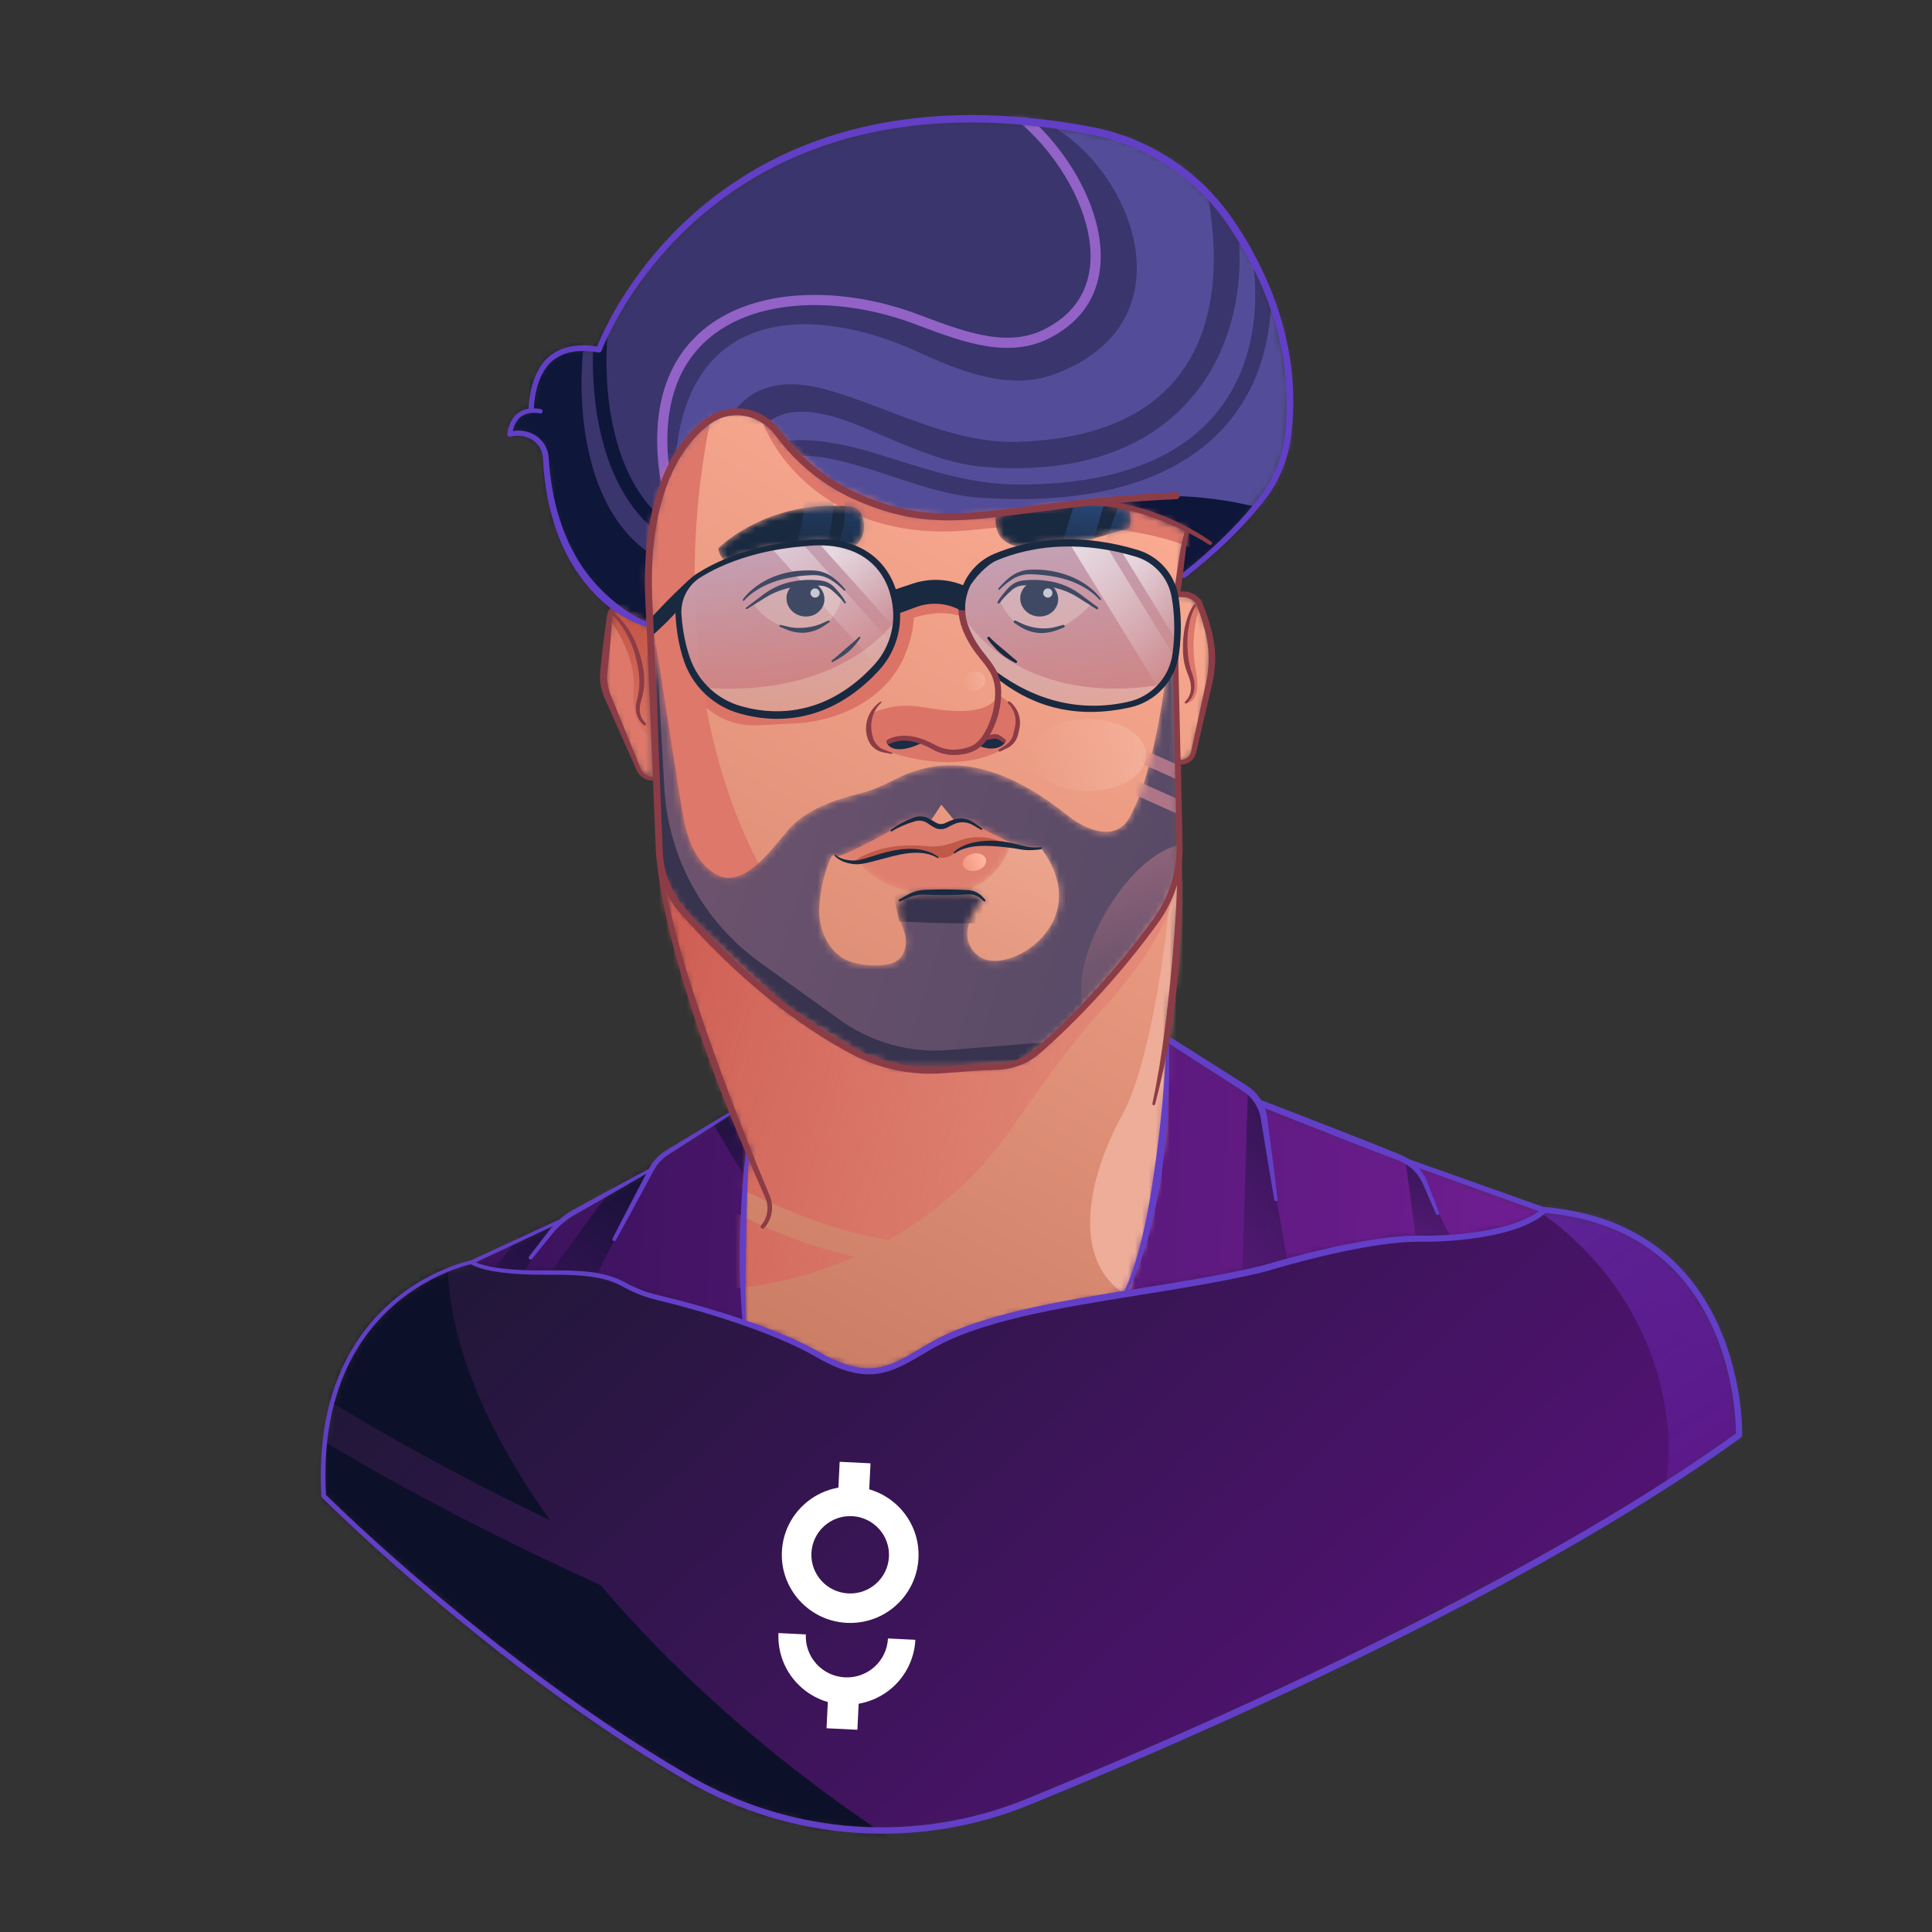 <svg viewBox="0 0 280 280" fill="none" xmlns="http://www.w3.org/2000/svg">
<rect x="0" y="0" width="280" height="280" fill="#333333" stroke="none"/>
<mask id="mask0_3129_7502" style="mask-type:alpha" maskUnits="userSpaceOnUse" x="46" y="175" width="207" height="91">
<path d="M104.711 178.024H171.244L175.645 177.154L222.838 175.277L224.879 175.459L233.063 177.154L239.479 180.653L244.966 185.921L248.903 192.428L251.546 201.232L252.074 207.903L246.169 211.986L231.496 221.72L217.297 229.138L195.26 240.603L181.662 247.202L162.869 255.513L148.543 261.383C145.48 262.367 139.33 264.343 139.228 264.372C139.126 264.401 131.555 265.101 127.781 265.447C124.744 265.137 118.635 264.532 118.504 264.591C118.372 264.649 112.543 263.072 109.645 262.276L100.714 258.375L85.22 248.623L70.165 237.341L55.072 224.399L46.907 216.86L47.002 209.403L47.914 203.982L50.004 197.978L53.186 192.749L57.005 188.654L62.16 185.186L66.106 183.531L68.334 183.011L104.711 178.024Z" fill="url(#paint0_linear_3129_7502)"/>
</mask>
<g mask="url(#mask0_3129_7502)">
<path d="M104.711 178.024H171.244L175.645 177.154L222.838 175.277L224.879 175.459L233.063 177.154L239.479 180.653L244.966 185.921L248.903 192.428L251.546 201.232L252.074 207.903L246.169 211.986L231.496 221.72L217.297 229.138L195.26 240.603L181.662 247.202L162.869 255.513L148.543 261.383C145.48 262.367 139.33 264.343 139.228 264.372C139.126 264.401 131.555 265.101 127.781 265.447C124.744 265.137 118.635 264.532 118.504 264.591C118.372 264.649 112.543 263.072 109.645 262.276L100.714 258.375L85.22 248.623L70.165 237.341L55.072 224.399L46.907 216.86L47.002 209.403L47.914 203.982L50.004 197.978L53.186 192.749L57.005 188.654L62.16 185.186L66.106 183.531L68.334 183.011L104.711 178.024Z" fill="url(#paint1_linear_3129_7502)"/>
<path fill-rule="evenodd" clip-rule="evenodd" d="M87.046 229.73C101.908 247.266 122.65 263.906 144.216 275.431C179.159 299.093 90.047 281.645 35.288 270.923C24.075 268.728 14.302 266.814 7.33 265.593C-26.785 218.772 -90.788 123.886 -73.883 118.913C-56.977 113.941 56.4 141.056 87.477 153.072C56.983 165.777 60.422 193.223 79.711 220.324C71.84 216.525 63.17 212.054 54.867 207.279C47.248 202.897 39.983 198.285 33.946 193.725C27.864 189.132 23.212 184.729 20.633 180.802L16.108 183.773C19.202 188.485 24.448 193.336 30.683 198.045C36.963 202.787 44.436 207.524 52.168 211.971C64.194 218.887 76.954 225.163 87.046 229.73Z" fill="#0D1029"/>
<path d="M238.931 222.892C246.244 209.03 240.365 181.288 213.173 170.238C222.214 160.818 240.798 141.849 242.802 141.339C245.307 140.7 276.677 203.029 277.725 206.417C278.564 209.127 252.212 218.529 238.931 222.892Z" fill="url(#paint2_linear_3129_7502)"/>
</g>
<mask id="mask1_3129_7502" style="mask-type:alpha" maskUnits="userSpaceOnUse" x="68" y="150" width="156" height="49">
<path d="M81.359 176.884L68.314 182.793L69.745 183.533L75.469 184.389H81.848L87.699 185.027L92.074 186.996L96.448 188.381L107.312 191.48L116.609 195.256L122.426 198.165L127.912 198.689L132.141 196.382L141.496 191.948L156.516 188.54L166.178 186.822L180.275 184.464L189.835 181.824L201.548 179.569L212.005 179.287L220.745 177.416L223.693 175.468L207.7 169.599L203.573 167.933L182.992 160.167L181.89 158.808L175.226 154.297L169.17 150.581L106.175 161.158L95.744 167.59L94.426 169.317L92.608 170.407L85.858 174.202L81.359 176.884Z" fill="url(#paint3_linear_3129_7502)"/>
</mask>
<g mask="url(#mask1_3129_7502)">
<path d="M81.359 176.884L68.314 182.793L69.745 183.533L75.469 184.389H81.848L87.699 185.027L92.074 186.996L96.448 188.381L107.312 191.48L116.609 195.256L122.426 198.165L127.912 198.689L132.141 196.382L141.496 191.948L156.516 188.54L166.178 186.822L180.275 184.464L189.835 181.824L201.548 179.569L212.005 179.287L220.745 177.416L223.693 175.468L207.7 169.599L203.573 167.933L182.992 160.167L181.89 158.808L175.226 154.297L169.17 150.581L106.175 161.158L95.744 167.59L94.426 169.317L92.608 170.407L85.858 174.202L81.359 176.884Z" fill="url(#paint4_linear_3129_7502)"/>
<path d="M84.495 188.523L94.408 169.394V167.354C94.408 167.074 92.503 167.898 91.551 168.345L77.964 186.831L84.495 188.523Z" fill="url(#paint5_linear_3129_7502)"/>
<path d="M115.551 171.164L101.844 154.542L99.968 153.741C99.71 153.632 99.721 155.707 99.758 156.759L111.433 176.508L115.551 171.164Z" fill="url(#paint6_linear_3129_7502)"/>
<path d="M72.906 188.459L85.876 170.015C85.876 169.452 83.639 168.209 83.639 167.929C83.639 167.649 83.616 169.569 82.663 170.015L69.515 186.436L72.906 188.459Z" fill="url(#paint7_linear_3129_7502)"/>
<path d="M211.194 181.178L205.072 169.066L203.706 168.317L205.489 181.636L211.194 181.178Z" fill="url(#paint8_linear_3129_7502)"/>
<path d="M187.152 185.945L182.523 159.89L180.853 158.077L179.994 186.279L187.152 185.945Z" fill="url(#paint9_linear_3129_7502)"/>
</g>
<mask id="mask2_3129_7502" style="mask-type:alpha" maskUnits="userSpaceOnUse" x="73" y="17" width="114" height="78">
<path d="M87.801 87.099L94.954 94.493H97.534L123.028 92.355L171.527 83.191L175.136 80.457L179.584 76.228L184.797 69.356L186.529 64.143L186.893 55.485L185.089 46.48L182.373 38.825L177.069 30.404L170.926 24.279L163.544 20.415L150.274 17.736L136.932 17.134L127.052 18.446L114.603 22.201L103.01 29.437L94.261 38.096L88.41 47.246L86.66 50.508L83.015 50.417L79.679 51.748L77.528 55.357L77.022 59.346C76.59 59.467 75.715 59.707 75.664 59.707C75.613 59.707 74.695 60.916 74.242 61.521L73.945 62.879L76.109 62.752L78.604 64.343L79.041 66.676L80.357 75.174L83.534 82.063L87.801 87.099Z" fill="#3A356D"/>
</mask>
<g mask="url(#mask2_3129_7502)">
<path d="M87.801 87.099L94.954 94.493H97.534L123.028 92.355L171.527 83.191L175.136 80.457L179.584 76.228L184.797 69.356L186.529 64.143L186.893 55.485L185.089 46.48L182.373 38.825L177.069 30.404L170.926 24.279L163.544 20.415L150.274 17.736L136.932 17.134L127.052 18.446L114.603 22.201L103.01 29.437L94.261 38.096L88.41 47.246L86.66 50.508L83.015 50.417L79.679 51.748L77.528 55.357L77.022 59.346C76.59 59.467 75.715 59.707 75.664 59.707C75.613 59.707 74.695 60.916 74.242 61.521L73.945 62.879L76.109 62.752L78.604 64.343L79.041 66.676L80.357 75.174L83.534 82.063L87.801 87.099Z" fill="#3A356D"/>
<path d="M97.362 81.864C82.334 76.009 82.745 51.167 86.405 41.978C82.542 42.507 78.448 39.903 72.885 43.123C65.932 47.148 65.322 57.883 56.783 86.06C48.245 114.238 81.668 106.919 96.062 105.333C110.456 103.748 116.148 89.183 97.362 81.864Z" fill="#0E163A"/>
<path d="M99.992 78.677C84.964 72.822 85.375 47.98 89.034 38.791C85.172 39.319 81.077 36.715 75.515 39.936C68.562 43.961 67.952 54.696 59.413 82.873C50.874 111.051 84.297 103.732 98.691 102.146C113.085 100.561 118.778 85.996 99.992 78.677Z" stroke="#0E163A" stroke-width="1.968"/>
<path fill-rule="evenodd" clip-rule="evenodd" d="M152.939 54.194C175.39 45.692 161.388 18.837 147.668 16.536C150.529 16.17 156.492 15.398 157.45 15.238C158.284 15.099 167.531 18.926 173.312 21.366H173.27C177.982 36.281 179.898 63.097 147.474 64.034C140.972 64.222 134.874 61.907 128.743 59.581L128.743 59.58C125.726 58.435 122.701 57.288 119.616 56.433C108.355 53.314 103.903 60.47 103.355 69.449L97.857 67.344C99.18 44.447 117.547 43.865 133.232 51.087C139.504 53.975 146.481 56.639 152.939 54.194ZM142.726 67.674C178.416 70.471 184.577 39.97 176.53 22.732C177.185 23.011 177.643 23.208 177.834 23.29L177.834 23.29L177.913 23.324C178.612 23.623 199.774 47.88 200.672 51.373C201.391 54.168 187.529 84.281 180.508 98.987L107.756 71.134C107.759 71.117 107.761 71.1 107.763 71.083C107.909 70.786 108.073 70.461 108.255 70.106C110.35 66.014 115.41 65.475 120.503 66.517C123.479 67.126 126.392 68.089 129.302 69.05C133.588 70.467 137.868 71.882 142.332 72.16C184.218 74.772 188.732 46.71 181.277 27.329H178.7C184.562 40.234 186.553 70.608 147.078 70.213C141.025 70.153 135.176 68.308 129.382 66.482C128.628 66.244 127.875 66.007 127.122 65.774C118.25 63.025 111.924 63.22 108.919 65.747C109.237 64.746 109.609 63.811 110.042 62.966C112.361 58.438 118.313 59.229 123.922 61.456C125.306 62.006 126.682 62.595 128.058 63.185C132.82 65.225 137.595 67.271 142.726 67.674Z" fill="#534D99"/>
<path d="M183.765 73.93C173.075 70.889 163.799 71.876 160.497 72.75L161.677 74.707L170.259 85.305C173.1 84.949 178.823 84.228 178.984 84.181C179.186 84.124 197.126 77.731 183.765 73.93Z" fill="#0E163A"/>
<path d="M138.938 12.341C152.378 14.595 168.392 40.224 151.536 48.461C145.527 51.397 138.635 48.401 132.356 46.099C115.062 39.761 92.137 43.89 96.528 69.94" stroke="#9262C7" stroke-width="1.476"/>
</g>
<mask id="mask3_3129_7502" style="mask-type:alpha" maskUnits="userSpaceOnUse" x="87" y="59" width="89" height="140">
<path d="M107.595 186.42L107.939 191.908L112.346 193.199L119.514 196.843L124.702 198.725H127.237L130.784 197.35L137.998 193.398L146.715 190.662L163.246 187.424L166.075 178.637L167.489 171.657L168.753 163.021L169.054 155.826V151.376L170.137 142.289L170.919 130.464L170.739 122.437L170.844 110.617L172.42 109.917L173.4 107.658L175.222 99.288L175.712 93.982L174.311 88.448L172.367 86.172C171.789 86.189 170.553 86.214 170.231 86.172C169.909 86.13 170.54 85.314 170.896 84.911L171.405 81.658L172.034 76.96L170.704 76.191L165.678 74.124L161.038 72.864H157.028L147.186 74.249L137.621 75.083L129.831 73.949L120.459 70.119L113.74 63.956L110.68 60.746L107.491 59.611L104.546 59.788L100.987 62.352C99.634 64.24 96.884 68.039 96.7 68.131C96.516 68.223 95.22 73.299 94.595 75.825L93.868 83.135L94.164 90.611L89.216 87.98L88.464 88.732C88.297 90.194 87.963 93.155 87.963 93.305C87.963 93.456 87.587 96.96 87.399 98.692L88.464 102.138L92.663 111.719L93.853 112.637L94.927 112.938L95.4 120.518L96.031 128.156L97.062 133.271L98.753 139.878L101.777 149.865L106.047 160.914L108.555 166.802L107.967 170.815L107.595 178.066V186.42Z" fill="url(#paint10_linear_3129_7502)"/>
</mask>
<g mask="url(#mask3_3129_7502)">
<path d="M107.595 186.42L107.939 191.908L112.346 193.199L119.514 196.843L124.702 198.725H127.237L130.784 197.35L137.998 193.398L146.715 190.662L163.246 187.424L166.075 178.637L167.489 171.657L168.753 163.021L169.054 155.826V151.376L170.137 142.289L170.919 130.464L170.739 122.437L170.844 110.617L172.42 109.917L173.4 107.658L175.222 99.288L175.712 93.982L174.311 88.448L172.367 86.172C171.789 86.189 170.553 86.214 170.231 86.172C169.909 86.13 170.54 85.314 170.896 84.911L171.405 81.658L172.034 76.96L170.704 76.191L165.678 74.124L161.038 72.864H157.028L147.186 74.249L137.621 75.083L129.831 73.949L120.459 70.119L113.74 63.956L110.68 60.746L107.491 59.611L104.546 59.788L100.987 62.352C99.634 64.24 96.884 68.039 96.7 68.131C96.516 68.223 95.22 73.299 94.595 75.825L93.868 83.135L94.164 90.611L89.216 87.98L88.464 88.732C88.297 90.194 87.963 93.155 87.963 93.305C87.963 93.456 87.587 96.96 87.399 98.692L88.464 102.138L92.663 111.719L93.853 112.637L94.927 112.938L95.4 120.518L96.031 128.156L97.062 133.271L98.753 139.878L101.777 149.865L106.047 160.914L108.555 166.802L107.967 170.815L107.595 178.066V186.42Z" fill="url(#paint11_linear_3129_7502)"/>
<path d="M144.88 108.803C139.095 111.833 131.291 110.108 127.114 108.292V105.636C130.026 105.538 136.262 105.294 137.915 105.105C139.981 104.869 146.513 106.521 146.532 106.757C146.548 106.946 145.437 108.2 144.88 108.803Z" fill="#DC7669"/>
<path d="M162.585 161.691C166.535 154.58 168.878 137.699 169.556 130.147L170.892 127.242C172.499 128.52 175.992 131.134 177.108 131.367C178.223 131.599 184.505 153.422 187.506 164.304C185.415 173.541 182.8 192.148 169.556 189.964C153 187.233 157.647 170.578 162.585 161.691Z" fill="#EDAD98"/>
<path fill-rule="evenodd" clip-rule="evenodd" d="M132.443 89.519C134.429 88.889 137.046 88.5 139.343 89.357C139.196 88.405 138.852 86.486 138.647 86.427C138.442 86.369 134.434 86.403 132.456 86.427L130.714 87.542L130.039 86.867L127.988 82.434C126.168 81.226 122.471 78.772 122.237 78.625C122.002 78.478 116.01 78.686 113.043 78.808L101.944 82.837L99.013 85.182C98.72 86.403 98.127 88.947 98.098 89.357C98.068 89.767 99.38 96.366 100.039 99.614C101.919 103.167 105.685 105.312 109.7 105.118L115.071 104.858C121.945 104.525 128.775 101.051 131.274 94.639C131.963 92.873 132.367 91.212 132.443 89.519ZM109.218 87.532C109.782 88.463 111.639 90.479 114.556 91.096C117.474 91.714 118.564 91.157 118.745 90.801L120.108 90.078C120.108 90.078 121.915 88.206 121.915 86.612L120.453 84.97L117.102 84.329L112.782 85.2L110.039 86.924L109.218 87.532ZM129.908 89.705C129.908 89.705 122.673 101.025 102.444 99.702L104.078 101.336L109.019 103.165L116.41 103.437L122.556 100.87L126.33 97.68L129.519 92.623L129.908 89.705Z" fill="#DB7467"/>
<path fill-rule="evenodd" clip-rule="evenodd" d="M153.35 102.101L158.482 102.695C156.748 102.822 155.007 102.621 153.35 102.101ZM166.347 100.833L168.579 99.474C170.749 96.559 170.609 90.64 170.58 90.231C170.551 89.821 170.155 85.993 169.862 84.772L166.317 80.574L156.719 78.809C153.752 78.686 147.587 79.535 147.352 79.683C147.294 79.719 147.035 79.832 146.65 79.999C145.479 80.509 143.144 81.525 141.774 82.434L140.24 84.293L139.723 86.867L139.218 88.034C139.218 91.577 141.788 95.285 144.474 97.884C145.931 99.293 147.783 100.189 149.699 100.849L151.049 101.314L145.027 98.246L143.941 97.323L139.981 91.361V89.877C144.603 96.535 154.433 101.536 168.367 99.225L166.347 100.833ZM144.946 87.171C145.345 88.098 146.551 90.125 148.185 90.813C149.82 91.501 151.474 91.521 152.097 91.445L154.1 90.732C154.1 90.732 156.425 89.522 158.078 87.6L155.054 85.396L150.78 84.59H147.459L145.699 85.799L144.946 87.171Z" fill="#DB7467"/>
<path d="M144.419 154.755L146.586 153.933C103.487 143.995 95.336 93.567 103.487 58.522L106.58 54.358C103.05 55.29 95.859 57.225 95.336 57.511C94.812 57.796 91.668 74.35 90.16 82.591L88.687 88.059L87.554 97.324V99.392L92.597 111.576L93.617 112.596L94.921 112.879L95.6 123.192L95.969 126.847L98.179 131.154L108.01 140.872L121.1 151.044L128.58 154.585L135.182 155.067L144.419 154.755Z" fill="#DD786A"/>
<path d="M141.089 76.782C121.794 78.859 112.644 67.121 110.481 60.992L134.384 55.259C148.841 58.432 177.841 64.842 178.187 65.102C178.533 65.361 175.807 75.376 174.401 80.352C171.337 78.296 160.384 74.706 141.089 76.782Z" fill="#DD786A"/>
<path d="M172.75 88.504L173.448 87.256C173.885 86.789 174.604 86.251 173.986 87.835C173.213 89.816 172.521 93.004 173.358 97.511C174.028 101.118 172.598 101.934 171.8 101.891C171.954 101.724 172.276 101.379 172.328 101.327C172.379 101.276 172.631 100.275 172.75 99.782V98.96L172.119 96.868L171.8 92.58L172.75 88.504Z" fill="#DD786A"/>
<path d="M91.817 100.135C92.208 95.85 89.695 91.515 88.39 89.884L89.109 87.407L94.063 90.258L94.466 99.098L94.754 107.19C93.611 106.624 91.425 104.42 91.817 100.135Z" fill="url(#paint12_radial_3129_7502)"/>
<path opacity="0.6" d="M98.511 91.258L100.207 97.388C101.377 98.698 103.728 101.343 103.772 101.447C103.817 101.551 108.212 102.948 110.405 103.633L116.574 103.429C118.846 102.398 123.439 100.269 123.632 100.002C123.825 99.735 126.158 97.631 127.3 96.612L129.264 93.37L129.708 88.368L128.967 84.126L124.892 80.161L120.798 78.475L107.885 79.957L100.716 83.625L98.826 85.867L98.511 91.258Z" fill="url(#paint13_linear_3129_7502)"/>
<path opacity="0.6" fill-rule="evenodd" clip-rule="evenodd" d="M129.493 90.788L118.658 78.721L120.797 78.475L124.892 80.161L128.967 84.126L129.708 88.368L129.493 90.788Z" fill="url(#paint14_linear_3129_7502)"/>
<path opacity="0.6" fill-rule="evenodd" clip-rule="evenodd" d="M127.256 96.651L111.857 79.501L116.455 78.973L129.274 93.25L129.264 93.37L127.3 96.612C127.285 96.624 127.271 96.638 127.256 96.651Z" fill="url(#paint15_linear_3129_7502)"/>
<path opacity="0.6" d="M140.512 83.928L139.513 87.547L139.856 90.667L141.604 94.193L144.162 97.563L150.309 101.213L156.518 102.711L164.006 102.274L167.969 99.716L170.309 96.221L170.746 90.449L169.81 84.552L166.471 80.683L160.2 78.967L153.679 78.562L145.254 80.09L140.512 83.928Z" fill="url(#paint16_linear_3129_7502)"/>
<path fill-rule="evenodd" clip-rule="evenodd" d="M170.556 92.957L162.321 79.547L166.471 80.683L169.81 84.552L170.746 90.449L170.556 92.957Z" fill="url(#paint17_linear_3129_7502)"/>
<path fill-rule="evenodd" clip-rule="evenodd" d="M168.405 99.064L167.731 99.478L154.933 78.639L160.2 78.967L160.245 78.979L170.366 95.46L170.309 96.221L168.405 99.064Z" fill="url(#paint18_linear_3129_7502)"/>
<path d="M139.218 103.052C143.283 103.023 144.468 101.454 144.552 100.673C145.487 101.12 146.134 101.703 146.341 101.939L147.075 103.052L147.474 104.771L146.949 107.204L146.131 108.19L144.936 108.735L145.67 107.435L144.936 107.015L143.195 106.91L142.041 108.022L139.218 108.903L137.029 109.008L134.491 107.77L131.366 107.015L128.912 107.435L127.36 108.441L126.835 108.19L125.975 106.428V104.163L126.604 103.232C131.902 101.178 134.136 103.088 139.218 103.052Z" fill="#DB7467"/>
<path d="M133.534 107.702C130.233 109.285 128.859 108.393 128.585 107.75L128.986 107.382L131.569 106.92L133.534 107.702Z" fill="#1B2C44"/>
<path d="M141.382 107.852C143.755 109.114 145.392 108.208 145.666 107.565L145.265 107.197L142.682 106.735L141.382 107.852Z" fill="#1B2C44"/>
<path fill-rule="evenodd" clip-rule="evenodd" d="M80.889 146.147C76.611 160.376 73.601 170.386 83.143 175.53C85.772 187.77 105.656 190.233 123.885 182.131C117.487 180.743 110.119 178.056 102.058 173.24C83.481 166.296 84.533 166.434 89.867 167.135C92.352 167.461 95.766 167.91 98.557 167.821C99.65 168.363 100.831 168.973 102.092 169.623C109.04 173.208 118.401 178.037 128.736 179.696C135.371 175.963 141.541 170.749 146.261 164.013C146.565 163.578 146.87 163.142 147.175 162.707C151.123 157.063 155.112 151.36 159.752 146.287C164.769 140.803 169.711 133.958 170.412 128.178L167.634 133.613L160.912 141.493L154.141 149.175L152.144 150.975C148.685 154.735 139.344 155.599 133.381 155.034C125.882 155.973 116.039 147.61 109.884 142.38C109.579 142.12 109.283 141.869 108.997 141.627C104.147 137.521 93.783 126.721 89.919 121.026L87.525 116.093C86.484 127.539 83.458 137.603 80.889 146.147ZM76.187 129.589L72.911 137.539L71.502 139.564L69.794 140.723C69.416 140.597 68.322 140.241 66.971 139.831C65.282 139.319 66.113 133.194 67.285 132.651C68.222 132.217 72.157 130.44 74.007 129.606L76.305 129.087L76.187 129.589Z" fill="url(#paint19_linear_3129_7502)"/>
<ellipse opacity="0.2" cx="148.178" cy="130.78" rx="10.908" ry="8.6" transform="rotate(-68.582 148.178 130.78)" fill="url(#paint20_linear_3129_7502)"/>
<ellipse opacity="0.4" rx="8.379" ry="5.202" transform="matrix(1 0 0 -1 157.736 109.431)" fill="url(#paint21_linear_3129_7502)"/>
<ellipse opacity="0.4" rx="1.657" ry="1.39" transform="matrix(0.957 -0.29 -0.29 -0.957 141.183 98.744)" fill="url(#paint22_linear_3129_7502)"/>
<mask id="mask4_3129_7502" style="mask-type:alpha" maskUnits="userSpaceOnUse" x="120" y="116" width="27" height="14">
<path d="M122.772 124.857L120.932 123.948L121.398 123.164L126.034 116.811L144.309 117.498L146.917 122.32L146.297 122.75C145.022 127.263 140.041 129.174 140.041 129.174H134.742C127.843 129.767 124.416 124.857 124.416 124.857H122.772Z" fill="#DF7F6F"/>
</mask>
<g mask="url(#mask4_3129_7502)">
<path d="M122.772 124.857L120.932 123.948L121.398 123.164L126.034 116.811L136.555 119.661L144.309 117.498L146.917 122.32L146.297 122.75C145.022 127.263 140.041 129.174 140.041 129.174H134.742C127.843 129.767 124.416 124.857 124.416 124.857H122.772Z" fill="#DF7F6F"/>
</g>
<ellipse rx="1.718" ry="1.253" transform="matrix(-0.97 0.244 0.244 0.97 141.23 124.952)" fill="url(#paint23_linear_3129_7502)"/>
<mask id="mask5_3129_7502" style="mask-type:alpha" maskUnits="userSpaceOnUse" x="82" y="86" width="89" height="69">
<path fill-rule="evenodd" clip-rule="evenodd" d="M98.556 115.637L94.429 89.291L94.712 105.781V113.178C90.566 115.089 82.25 118.942 82.152 119.072C82.055 119.202 91.325 124.573 95.972 127.242L99.102 132.283L113.857 146.062L125.076 152.972L130.441 154.72H139.465L148.001 153.988L155.033 148.054L164.301 137.567L168.934 131.063L170.873 126.511V113.518V109.537C170.873 109.537 170.5 91.726 170.314 86.557C170.216 87.592 170.223 88.927 170.232 90.301C170.241 91.894 170.251 93.541 170.096 94.838L168.938 98.42C167.794 106.43 166.13 114.255 163.64 118.582C161.759 121.848 157.748 120.576 154.795 118.232C147.888 112.749 139.094 108.059 129.605 113.008C128.002 113.844 126.333 114.582 124.578 115.015C118.535 116.506 115.775 118.396 113.941 120.623C113.834 120.753 113.725 120.885 113.616 121.019C110.759 124.498 107.088 128.968 103.445 126.513C99.918 124.136 99.214 119.839 98.556 115.637ZM131.711 118.844C128.693 120.731 123.123 123.662 121.334 124.159L121.22 124.053C120.989 123.839 120.62 123.894 120.482 124.177C119.587 126.012 118.833 128.973 118.725 131.654C118.591 134.991 120.35 138.565 123.563 139.478C125.23 139.951 127.187 140.065 128.926 139.701C131.091 139.248 131.751 136.879 130.975 134.808C130.226 132.807 129.62 130.904 130.849 130.206C132.572 129.186 134.974 129.265 136.06 129.34H140.735L142.52 130.389C140.556 132.363 138.699 136.402 141.985 138.668C146.093 141.502 158.869 133.708 150.935 122.998L147.988 122.739H147.54C146.026 121.893 144.743 121.27 143.657 120.743C142.992 120.42 142.401 120.133 141.876 119.852C140.807 119.021 139.856 118.834 139.514 118.844L137.153 119.636L136.155 119.852C135.624 119.468 134.535 118.715 134.427 118.772C134.32 118.829 132.997 118.796 132.35 118.772L131.711 118.844Z" fill="url(#paint24_linear_3129_7502)"/>
</mask>
<g mask="url(#mask5_3129_7502)">
<path fill-rule="evenodd" clip-rule="evenodd" d="M98.556 115.637L94.429 89.291L94.712 105.781V113.178C90.566 115.089 82.25 118.942 82.152 119.072C82.055 119.202 91.325 124.573 95.972 127.242L99.102 132.283L113.857 146.062L125.076 152.972L130.441 154.72H139.465L148.001 153.988L155.033 148.054L164.301 137.567L168.934 131.063L170.873 126.511V113.518V109.537C170.873 109.537 170.5 91.726 170.314 86.557C170.216 87.592 170.223 88.927 170.232 90.301C170.241 91.894 170.251 93.541 170.096 94.838L168.938 98.42C167.794 106.43 166.13 114.255 163.64 118.582C161.759 121.848 157.748 120.576 154.795 118.232C147.888 112.749 139.094 108.059 129.605 113.008C128.002 113.844 126.333 114.582 124.578 115.015C118.535 116.506 115.775 118.396 113.941 120.623C113.834 120.753 113.725 120.885 113.616 121.019C110.759 124.498 107.088 128.968 103.445 126.513C99.918 124.136 99.214 119.839 98.556 115.637ZM131.711 118.844C128.693 120.731 123.123 123.662 121.334 124.159L121.22 124.053C120.989 123.839 120.62 123.894 120.482 124.177C119.587 126.012 118.833 128.973 118.725 131.654C118.591 134.991 120.35 138.565 123.563 139.478C125.23 139.951 127.187 140.065 128.926 139.701C131.091 139.248 131.751 136.879 130.975 134.808C130.226 132.807 129.62 130.904 130.849 130.206C132.572 129.186 134.974 129.265 136.06 129.34H140.735L142.52 130.389C140.556 132.363 138.699 136.402 141.985 138.668C146.093 141.502 158.869 133.708 150.935 122.998L147.988 122.739H147.54C146.026 121.893 144.743 121.27 143.657 120.743C142.992 120.42 142.401 120.133 141.876 119.852C140.807 119.021 139.856 118.834 139.514 118.844L138.539 119.171L136.425 116.619L134.859 118.974C134.635 118.837 134.467 118.751 134.427 118.772C134.32 118.829 132.997 118.796 132.35 118.772L131.711 118.844Z" fill="url(#paint25_linear_3129_7502)"/>
<path d="M143.476 133.538C142.908 134.049 134.484 133.751 130.343 133.538C129.87 131.432 128.838 127.008 128.498 126.156C128.072 125.091 141.276 125.091 141.702 125.162C142.127 125.233 144.186 132.899 143.476 133.538Z" fill="#38334F"/>
<path d="M96.28 114.199L95.139 93.898L94.426 93.185L82.918 128.015C85.974 139.218 92.553 162.54 94.426 166.206C96.769 170.789 139.542 170.178 143.209 169.465C146.142 168.894 153.134 156.474 155.68 150.737L137.375 152.183C131.804 152.623 126.258 151.074 121.721 147.811L110.149 139.486C101.944 133.584 96.847 124.29 96.28 114.199Z" fill="#38334F"/>
<path d="M158.681 148.24C155.482 146.379 156.194 139.19 160.271 132.181C164.348 125.173 170.246 121 173.444 122.86C176.643 124.721 175.93 131.91 171.853 138.919C167.777 145.927 161.879 150.1 158.681 148.24Z" fill="url(#paint26_linear_3129_7502)"/>
<path d="M163.843 113.828L173.844 118.304" stroke="#AE7589" stroke-width="1.968"/>
<path d="M165.092 109.431L175.093 113.907" stroke="#AE7589" stroke-width="1.968"/>
</g>
</g>
<path d="M127.58 124.295C126.307 124.528 123.668 124.986 123.561 124.953C127.023 122.501 131.379 122.304 134.359 122.645C135.868 122.818 137.401 122.46 138.813 121.901C141.834 120.704 144.645 121.63 145.874 122.454L143.642 122.36C142.383 122.212 139.639 122.182 138.736 123.247C137.833 124.311 136.322 124.614 135.696 124.016L133.588 123.328L131.505 123.247L127.58 124.295Z" fill="#C05947"/>
<path fill-rule="evenodd" clip-rule="evenodd" d="M94.634 113.118V112.581C94.233 112.574 93.856 112.445 93.539 112.229C93.227 112.014 92.978 111.708 92.83 111.341L88.512 100.747C88.291 100.212 88.142 99.653 88.062 99.085C87.983 98.518 87.975 97.941 88.04 97.368C88.15 96.259 88.312 94.798 88.437 93.351C88.566 91.85 88.658 90.367 88.735 89.325C88.775 88.68 89.011 88.323 89.658 88.289H89.659L89.658 87.752C88.665 87.7 88.12 88.28 87.976 89.245C87.837 90.281 87.619 91.75 87.435 93.247C87.258 94.687 87.114 96.151 86.991 97.258C86.928 97.92 86.948 98.585 87.052 99.236C87.156 99.886 87.342 100.524 87.608 101.131L92.249 111.589C92.46 112.061 92.798 112.45 93.217 112.716C93.632 112.98 94.121 113.127 94.634 113.118Z" fill="#8C3C46"/>
<mask id="mask6_3129_7502" style="mask-type:alpha" maskUnits="userSpaceOnUse" x="104" y="73" width="22" height="9">
<path fill-rule="evenodd" clip-rule="evenodd" d="M123.354 79.087C123.364 79.123 123.382 79.158 123.407 79.189C123.506 79.31 123.684 79.328 123.805 79.23L124.276 78.788C124.673 78.349 124.95 77.826 125.101 77.269C125.253 76.709 125.269 76.113 125.147 75.528L124.942 74.757C124.817 74.375 124.58 74.05 124.277 73.81C123.971 73.568 123.594 73.419 123.188 73.385H123.188C121.366 73.244 119.662 73.261 118.083 73.42C116.238 73.606 114.564 73.974 113.07 74.432C111.218 75 109.645 75.717 108.361 76.421C105.612 77.926 104.185 79.389 104.185 79.389C104.103 79.469 104.072 79.588 104.103 79.698C104.195 80.003 104.307 80.269 104.432 80.5C104.588 80.787 104.763 81.022 104.942 81.212C105.038 81.32 105.198 81.336 105.314 81.256L110.423 79.675L118.75 78.553L122.835 79.282L123.354 79.087Z" fill="#192940"/>
</mask>
<g mask="url(#mask6_3129_7502)">
<path fill-rule="evenodd" clip-rule="evenodd" d="M123.354 79.087C123.364 79.123 123.382 79.158 123.407 79.189C123.506 79.31 123.684 79.328 123.805 79.23L124.276 78.788C124.673 78.349 124.95 77.826 125.101 77.269C125.253 76.709 125.269 76.113 125.147 75.528L124.942 74.757C124.817 74.375 124.58 74.05 124.277 73.81C123.971 73.568 123.594 73.419 123.188 73.385H123.188C121.366 73.244 119.662 73.261 118.083 73.42C116.238 73.606 114.564 73.974 113.07 74.432C111.218 75 109.645 75.717 108.361 76.421C105.612 77.926 104.185 79.389 104.185 79.389C104.103 79.469 104.072 79.588 104.103 79.698C104.195 80.003 104.307 80.269 104.432 80.5C104.588 80.787 104.763 81.022 104.942 81.212C105.038 81.32 105.198 81.336 105.314 81.256L110.423 79.675L118.75 78.553L122.835 79.282L123.354 79.087Z" fill="#192940"/>
<path d="M121.156 79.195C123.374 75.778 122.055 70.861 122.055 70.861C124.213 70.861 127.768 71.341 128.32 71.341C129.009 71.341 128.02 81.503 127.87 82.582C127.72 83.661 117.889 85.639 121.156 79.195Z" fill="url(#paint27_linear_3129_7502)"/>
<path d="M115.039 79.895C115.039 79.895 116.945 75.76 116.565 69.77C118.723 69.77 119.911 70.721 120.463 70.721C121.152 70.721 120.843 76.948 118.989 81.939C118.839 83.019 111.772 86.34 115.039 79.895Z" fill="url(#paint28_linear_3129_7502)"/>
</g>
<mask id="mask7_3129_7502" style="mask-type:alpha" maskUnits="userSpaceOnUse" x="144" y="72" width="20" height="8">
<path fill-rule="evenodd" clip-rule="evenodd" d="M150.466 78.777L150.821 78.797L154.822 78.638C154.877 78.737 154.992 78.794 155.11 78.771C157.092 78.481 159.129 77.881 161.124 77.294C161.914 77.061 162.697 76.831 163.468 76.622C163.605 76.589 163.717 76.488 163.763 76.354C164.026 75.527 163.858 74.245 163.468 73.487C163.407 73.35 163.246 73.288 163.109 73.349C163.045 73.377 162.997 73.428 162.971 73.488L157.963 72.635L145.292 74.218L144.628 74.683C144.596 74.672 144.562 74.666 144.527 74.668C144.377 74.674 144.26 74.8 144.266 74.951C144.239 75.988 144.421 76.826 144.774 77.478C145.678 79.15 148.598 79.745 150.292 79.159C150.437 79.121 150.523 78.971 150.484 78.826C150.48 78.809 150.473 78.793 150.466 78.777Z" fill="#192940"/>
</mask>
<g mask="url(#mask7_3129_7502)">
<path fill-rule="evenodd" clip-rule="evenodd" d="M150.466 78.777L150.821 78.797L154.822 78.638C154.877 78.737 154.992 78.794 155.11 78.771C157.092 78.481 159.129 77.881 161.124 77.294C161.914 77.061 162.697 76.831 163.468 76.622C163.605 76.589 163.717 76.488 163.763 76.354C164.026 75.527 163.858 74.245 163.468 73.487C163.407 73.35 163.246 73.288 163.109 73.349C163.045 73.377 162.997 73.428 162.971 73.488L157.963 72.635L145.292 74.218L144.628 74.683C144.596 74.672 144.562 74.666 144.527 74.668C144.377 74.674 144.26 74.8 144.266 74.951C144.239 75.988 144.421 76.826 144.774 77.478C145.678 79.15 148.598 79.745 150.292 79.159C150.437 79.121 150.523 78.971 150.484 78.826C150.48 78.809 150.473 78.793 150.466 78.777Z" fill="#192940"/>
<path d="M158.796 83.11C158.512 83.11 160.997 76.295 162.275 72.888C163.387 71.681 165.654 69.197 165.824 68.913C166.037 68.558 171.148 77.644 171.432 78.993C171.716 80.342 159.151 83.11 158.796 83.11Z" fill="url(#paint29_linear_3129_7502)"/>
<path d="M153.124 81.413L156.602 70.056C157.714 68.849 160.719 70.481 160.719 70.481C160.932 70.126 157.525 81.413 157.525 81.413C157.809 82.762 153.124 81.413 153.124 81.413Z" fill="url(#paint30_linear_3129_7502)"/>
</g>
<path fill-rule="evenodd" clip-rule="evenodd" d="M99.757 84.124C99.757 84.124 98.961 84.856 97.97 85.816C97.598 86.177 97.197 86.569 96.805 86.969C95.372 88.436 93.988 89.948 93.988 89.948C93.878 90.059 93.878 90.238 93.99 90.348C94.101 90.458 94.28 90.458 94.39 90.347C94.39 90.347 95.889 88.948 97.342 87.501C97.739 87.105 98.127 86.701 98.484 86.325C99.434 85.325 100.159 84.523 100.159 84.523C100.27 84.412 100.268 84.232 100.157 84.122C100.046 84.012 99.867 84.013 99.757 84.124Z" fill="#192940"/>
<path fill-rule="evenodd" clip-rule="evenodd" d="M98.174 87.653C98.174 87.653 97.626 88.135 96.951 88.776C96.697 89.017 96.424 89.28 96.161 89.551C95.197 90.544 94.282 91.582 94.282 91.582C94.172 91.693 94.173 91.872 94.284 91.982C94.395 92.092 94.575 92.091 94.685 91.98C94.685 91.98 95.714 91.056 96.697 90.082C96.966 89.817 97.226 89.542 97.465 89.285C98.099 88.604 98.576 88.052 98.576 88.052C98.686 87.941 98.686 87.761 98.575 87.651C98.463 87.541 98.284 87.542 98.174 87.653Z" fill="#192940"/>
<path d="M94.292 92.054L98.35 87.9L98.639 85.694L94.47 89.784L94.292 92.054Z" fill="#192940"/>
<path fill-rule="evenodd" clip-rule="evenodd" d="M94.112 90.296C94.112 90.296 93.281 89.999 92.012 89.27C91.189 88.799 90.196 88.136 89.112 87.262C87.264 85.774 85.166 83.658 83.416 80.575C81.458 77.127 79.906 72.514 79.523 66.362C79.481 65.697 79.283 65.061 78.954 64.501C78.625 63.944 78.168 63.462 77.608 63.105C77.605 63.103 77.603 63.101 77.6 63.1C77.087 62.788 76.472 62.532 75.743 62.439C75.309 62.384 74.834 62.385 74.316 62.468C74.425 61.916 74.715 61.012 75.474 60.418C76.072 59.95 76.957 59.687 78.263 59.912C78.437 59.944 78.603 59.828 78.635 59.653C78.666 59.479 78.55 59.312 78.376 59.281C76.826 58.99 75.773 59.326 75.054 59.872C73.634 60.95 73.516 62.916 73.516 62.916C73.51 63.032 73.559 63.144 73.649 63.219C73.739 63.293 73.859 63.32 73.972 63.292C74.594 63.142 75.149 63.124 75.641 63.194C76.247 63.28 76.756 63.502 77.18 63.767C77.628 64.062 77.991 64.456 78.25 64.909C78.508 65.362 78.659 65.874 78.685 66.409C78.998 72.743 80.533 77.515 82.517 81.081C84.321 84.324 86.475 86.6 88.448 88.108C89.381 88.821 90.276 89.356 91.056 89.762C92.766 90.653 93.938 90.912 93.938 90.912C94.108 90.961 94.285 90.862 94.333 90.692C94.381 90.522 94.282 90.344 94.112 90.296Z" fill="#623FC6"/>
<path fill-rule="evenodd" clip-rule="evenodd" d="M77.369 59.261C77.369 59.261 77.4 54.466 80.106 52.264C81.491 51.137 83.583 50.5 86.73 51.08C86.929 51.116 87.127 51.003 87.195 50.812C87.195 50.812 94.284 31.277 116.407 22.241C126.675 18.046 140.178 16.11 157.719 19.427C157.72 19.427 157.721 19.427 157.722 19.427C161.887 20.183 165.808 21.77 169.275 24.048C172.743 26.326 175.759 29.295 178.108 32.818C178.108 32.819 178.109 32.82 178.109 32.821C180.748 36.733 183.327 41.605 184.915 47.206C186.27 51.987 186.905 57.3 186.23 63.002V63.004C186.047 64.604 185.653 66.164 185.061 67.646C184.47 69.13 183.682 70.535 182.713 71.822C181.481 73.449 179.743 75.487 177.385 77.791C175.701 79.436 173.703 81.217 171.346 83.08C171.181 83.21 171.153 83.448 171.282 83.613C171.411 83.778 171.65 83.807 171.815 83.678C174.207 81.809 176.238 80.023 177.948 78.372C180.357 76.045 182.132 73.985 183.394 72.339L183.394 72.338C184.417 70.994 185.251 69.526 185.879 67.975C186.509 66.423 186.932 64.787 187.133 63.109C187.852 57.279 187.232 51.838 185.867 46.938C184.273 41.217 181.66 36.236 178.984 32.233C176.567 28.583 173.458 25.5 169.875 23.136C166.291 20.771 162.232 19.125 157.922 18.338C140.121 15.013 126.424 17.014 116.021 21.302C95.218 29.879 87.57 47.589 86.537 50.205C83.26 49.691 81.071 50.441 79.603 51.648C76.642 54.081 76.61 59.258 76.61 59.258C76.609 59.467 76.779 59.638 76.988 59.639C77.198 59.64 77.369 59.47 77.369 59.261Z" fill="#623FC6"/>
<path fill-rule="evenodd" clip-rule="evenodd" d="M170.455 71.35C154.315 72.077 145.599 74.302 138.025 74.407C133.605 74.468 129.58 73.796 124.662 71.651C124.661 71.651 124.66 71.65 124.659 71.65C122.394 70.675 120.28 69.408 118.367 67.886C116.454 66.366 114.742 64.591 113.282 62.605C113.28 62.602 113.279 62.6 113.277 62.598C112.816 61.993 112.329 61.487 111.83 61.067C111.245 60.575 110.644 60.198 110.051 59.912C110.05 59.911 110.049 59.911 110.049 59.911C108.793 59.314 107.425 59.083 106.089 59.206C104.754 59.329 103.45 59.805 102.324 60.621C102.324 60.621 102.323 60.621 102.323 60.622C100.236 62.147 97.315 65.154 95.405 70.829C93.943 75.172 93.07 81.096 93.642 89.144C93.642 89.14 95.065 123.541 95.065 123.541C95.133 125.174 95.479 126.771 96.078 128.267C96.676 129.763 97.528 131.157 98.606 132.386C98.606 132.386 98.606 132.387 98.606 132.387C102.693 137.028 106.62 140.768 110.208 143.767C115.705 148.361 120.406 151.215 123.667 152.9C123.668 152.901 123.668 152.901 123.668 152.901C125.569 153.88 127.582 154.601 129.654 155.053C131.725 155.505 133.856 155.687 135.992 155.588C135.994 155.588 135.995 155.587 135.997 155.587C137.565 155.498 139.195 155.336 141.081 155.211C142.117 155.143 143.23 155.085 144.453 155.057C145.609 155.031 146.743 154.803 147.806 154.394C148.869 153.983 149.861 153.391 150.736 152.635C150.736 152.634 150.736 152.634 150.737 152.634C152.899 150.748 156.137 147.729 159.823 143.645C162.358 140.833 165.107 137.517 167.863 133.717V133.716C169.056 132.068 169.961 130.248 170.557 128.331C171.152 126.415 171.437 124.402 171.388 122.37C171.388 122.371 170.754 95.243 170.754 95.243C170.749 95.018 170.562 94.838 170.336 94.844C170.11 94.849 169.931 95.037 169.936 95.263L170.523 122.39C170.567 124.327 170.291 126.245 169.721 128.071C169.151 129.896 168.285 131.628 167.146 133.196C164.405 136.963 161.671 140.25 159.15 143.036C155.49 147.08 152.277 150.069 150.13 151.934C149.336 152.619 148.436 153.155 147.471 153.525C146.508 153.895 145.48 154.1 144.433 154.122C143.195 154.149 142.068 154.205 141.02 154.272C139.138 154.394 137.511 154.554 135.946 154.641C133.894 154.733 131.848 154.554 129.859 154.118C127.869 153.681 125.936 152.987 124.111 152.044C120.893 150.377 116.258 147.553 110.837 143.014C107.286 140.04 103.4 136.331 99.355 131.729C98.353 130.585 97.562 129.287 97.005 127.896C96.449 126.504 96.127 125.018 96.065 123.499L94.651 89.091C94.651 89.086 94.651 89.081 94.65 89.076C94.09 81.201 94.932 75.402 96.363 71.151C98.178 65.759 100.936 62.888 102.919 61.439C103.894 60.731 105.024 60.319 106.182 60.213C107.339 60.106 108.525 60.305 109.614 60.822C110.136 61.074 110.665 61.406 111.179 61.839C111.624 62.214 112.058 62.664 112.469 63.203C113.985 65.263 115.758 67.1 117.74 68.675C119.723 70.251 121.914 71.564 124.261 72.573C129.331 74.783 133.482 75.474 138.039 75.41C145.621 75.303 154.345 73.076 170.499 72.345C170.774 72.333 170.987 72.099 170.975 71.824C170.962 71.55 170.729 71.337 170.455 71.35Z" fill="#8C3C46"/>
<path fill-rule="evenodd" clip-rule="evenodd" d="M173.026 87.633C173.026 87.633 172.141 88.711 171.688 91.023C171.495 92.006 171.391 93.213 171.456 94.652C171.488 95.209 171.561 95.766 171.691 96.31C171.819 96.853 172.002 97.382 172.224 97.897C172.424 98.398 172.651 99.126 172.596 99.888C172.551 100.499 172.33 101.132 171.761 101.69C171.695 101.75 171.691 101.852 171.751 101.918C171.811 101.983 171.913 101.988 171.978 101.929C172.676 101.34 172.981 100.634 173.079 99.94C173.2 99.092 172.995 98.26 172.801 97.674C172.8 97.67 172.799 97.666 172.797 97.662C172.609 97.174 172.468 96.67 172.359 96.159C172.25 95.65 172.175 95.132 172.147 94.611C172.147 94.609 172.147 94.608 172.147 94.607C171.997 92.876 172.131 91.488 172.346 90.426C172.7 88.682 173.284 87.827 173.284 87.827C173.337 87.756 173.323 87.655 173.252 87.602C173.181 87.548 173.08 87.562 173.026 87.633Z" fill="#8C3C46"/>
<path fill-rule="evenodd" clip-rule="evenodd" d="M170.799 110.363C170.701 110.23 170.635 110.339 170.635 110.463C170.635 110.652 170.788 110.805 170.978 110.805L171.201 110.806C171.708 110.812 172.182 110.639 172.559 110.345C172.939 110.048 173.218 109.624 173.336 109.128L175.695 99.049C175.998 97.734 176.138 96.39 176.107 95.05C176.077 93.71 175.875 92.374 175.512 91.073C175.312 90.338 175.112 89.694 174.92 89.134C174.65 88.341 174.399 87.718 174.194 87.233C174.185 87.211 174.174 87.19 174.161 87.169C173.872 86.712 173.476 86.345 173.016 86.094C172.558 85.845 172.038 85.708 171.499 85.713L171.075 85.717C171.636 82.413 171.799 79.141 172.31 77.079C172.391 76.938 172.342 76.757 172.201 76.677C172.059 76.597 171.88 76.646 171.799 76.787C170.965 79.287 170.692 82.329 170.116 85.994C170.072 86.119 170.092 86.257 170.168 86.364C170.245 86.472 170.368 86.536 170.5 86.536L171.499 86.545C171.892 86.548 172.27 86.654 172.6 86.842C172.918 87.023 173.191 87.281 173.393 87.6C173.582 88.069 173.809 88.667 174.056 89.422C174.234 89.969 174.422 90.598 174.609 91.318C174.61 91.32 174.61 91.321 174.61 91.322C174.949 92.55 175.128 93.81 175.16 95.073C175.191 96.336 175.075 97.604 174.798 98.847L172.611 108.964C172.54 109.296 172.361 109.582 172.112 109.785C171.861 109.99 171.544 110.116 171.201 110.12C171.106 110.12 171.034 110.12 171 110.12C170.821 110.12 170.782 110.231 170.799 110.363Z" fill="#8C3C46"/>
<path fill-rule="evenodd" clip-rule="evenodd" d="M139.612 86.04L139.626 86.046L139.629 86.047C139.761 86.103 139.842 86.09 139.842 86.09L139.879 86.056C140.039 85.909 140.647 85.302 140.077 85.034C137.633 83.889 134.843 83.727 132.284 84.581C130.797 85.077 129.438 85.53 129.438 85.53C129.148 85.627 128.992 85.941 129.088 86.231C129.185 86.52 129.499 86.677 129.788 86.581C129.788 86.581 131.148 86.127 132.634 85.631C134.925 84.867 137.421 85.012 139.607 86.037L139.612 86.04Z" fill="#192940"/>
<path fill-rule="evenodd" clip-rule="evenodd" d="M139.048 88.372L139.057 88.377L139.062 88.379C139.206 88.448 139.297 88.431 139.297 88.431L139.334 88.4C139.496 88.258 140.108 87.674 139.552 87.386C137.338 86.238 134.743 86.076 132.405 86.939C131.073 87.431 129.863 87.877 129.863 87.877C129.576 87.983 129.429 88.302 129.535 88.589C129.641 88.876 129.96 89.022 130.246 88.917L132.788 87.978C134.835 87.222 137.105 87.364 139.042 88.369L139.048 88.372Z" fill="#192940"/>
<path d="M134.053 86.9C133.864 86.887 131.334 88.094 130.092 88.699L129.619 86.174L134.542 84.438C136.173 84.722 139.485 85.297 139.687 85.322C139.889 85.347 139.476 86.963 139.245 87.768L138.472 87.642C137.078 87.4 134.243 86.913 134.053 86.9Z" fill="#192940"/>
<path d="M168.492 99.825C167.222 101.19 165.535 102.17 163.618 102.561C156.334 104.131 150.179 102.675 144.919 98.647L144.373 97.335C150.286 101.723 156.814 103.205 163.438 101.723C163.44 101.723 163.442 101.722 163.443 101.721C165.174 101.356 166.694 100.46 167.834 99.216C168.972 97.976 169.731 96.388 169.945 94.636C169.945 94.634 169.946 94.633 169.946 94.631C170.138 93.165 170.202 91.791 170.179 90.527C170.152 88.993 169.999 87.62 169.791 86.444C169.53 85.059 168.889 83.806 167.975 82.801C167.062 81.798 165.876 81.042 164.522 80.652C164.521 80.652 164.52 80.652 164.518 80.651C160.748 79.533 157.363 79.152 154.407 79.201C150.15 79.272 146.786 80.24 144.457 81.219C142.784 81.97 141.228 83.918 140.659 84.798L139.767 84.362C140.631 82.593 142.112 81.116 144.058 80.282L144.06 80.281C146.477 79.259 149.968 78.235 154.39 78.162C157.436 78.112 160.925 78.516 164.805 79.676C166.341 80.124 167.685 80.986 168.717 82.129C169.748 83.272 170.467 84.696 170.754 86.267L170.755 86.268C170.755 86.27 170.755 86.271 170.755 86.273C170.964 87.495 171.118 88.919 171.137 90.513C171.152 91.82 171.078 93.241 170.87 94.752C170.619 96.696 169.766 98.455 168.492 99.825Z" fill="#192940"/>
<path d="M139.494 91.206L139.495 91.204C139.134 90.29 138.944 89.35 138.908 88.419L139.883 88.495C139.92 89.284 140.084 90.081 140.385 90.857C140.389 90.869 140.393 90.88 140.396 90.892C141.085 92.656 141.93 93.799 142.702 94.783C143.41 95.684 144.058 96.462 144.501 97.422C144.617 97.717 144.864 98.376 144.92 98.647C145.072 99.306 145.137 100.062 145.087 100.972C145.032 101.959 144.863 102.933 144.585 103.874C144.306 104.814 143.919 105.723 143.428 106.579L143.427 106.582C142.894 107.497 142.312 108.122 141.65 108.551C140.927 109.019 140.107 109.257 139.145 109.367C138.449 109.467 137.748 109.449 137.067 109.318C136.388 109.187 135.73 108.945 135.122 108.596C134.2 108.083 132.847 107.46 131.42 107.35C130.6 107.287 129.753 107.395 128.957 107.803C128.787 107.891 128.578 107.825 128.49 107.655C128.402 107.485 128.468 107.276 128.638 107.188C129.552 106.71 130.525 106.573 131.472 106.637C133.016 106.742 134.489 107.391 135.49 107.936C135.492 107.937 135.493 107.938 135.494 107.939C136.032 108.241 136.612 108.449 137.21 108.559C137.807 108.669 138.422 108.68 139.03 108.587C139.034 108.587 139.038 108.587 139.041 108.586C139.877 108.482 140.586 108.282 141.207 107.873C141.771 107.501 142.257 106.956 142.706 106.17C143.157 105.366 143.511 104.515 143.764 103.635C144.017 102.755 144.167 101.847 144.212 100.927C144.275 99.603 144.073 98.648 143.702 97.844C143.282 96.931 142.655 96.206 141.977 95.356C141.145 94.312 140.239 93.093 139.494 91.206Z" fill="#8C3C46"/>
<path d="M139.558 84.824C139.623 84.668 139.693 84.514 139.767 84.362L140.69 84.729L140.472 85.207C140.037 86.234 139.829 87.357 139.883 88.495L138.908 88.419C138.86 87.176 139.089 85.949 139.558 84.824Z" fill="#192940"/>
<path fill-rule="evenodd" clip-rule="evenodd" d="M146.111 101.95H146.111C146.578 102.407 146.893 102.974 147.061 103.581C147.225 104.174 147.238 104.808 147.076 105.425L146.864 106.343C146.798 106.679 146.663 106.993 146.472 107.27C146.278 107.552 146.035 107.802 145.738 107.988L144.797 108.592C144.71 108.64 144.679 108.749 144.727 108.836C144.776 108.923 144.885 108.954 144.972 108.906L145.981 108.426C146.367 108.236 146.702 107.967 146.968 107.642C147.238 107.312 147.428 106.919 147.538 106.497L147.746 105.578C147.889 104.841 147.838 104.093 147.59 103.412C147.346 102.744 146.923 102.143 146.349 101.681C146.201 101.536 145.918 101.781 146.111 101.95Z" fill="#8C3C46"/>
<path fill-rule="evenodd" clip-rule="evenodd" d="M127.609 101.681C126.796 102.233 126.189 102.997 125.84 103.871C125.622 104.415 125.511 104.999 125.511 105.592C125.511 105.982 125.571 106.374 125.67 106.762L125.741 107.004C125.91 107.525 126.194 107.991 126.59 108.344C126.974 108.687 127.445 108.93 127.968 109.035L129.231 109.27C129.281 109.284 129.333 109.255 129.347 109.204C129.362 109.154 129.332 109.102 129.282 109.088L128.082 108.63C127.669 108.479 127.322 108.217 127.043 107.896C126.774 107.587 126.583 107.215 126.494 106.802L126.434 106.557C126.316 106.147 126.268 105.73 126.265 105.318C126.263 104.891 126.308 104.47 126.414 104.061C126.632 103.222 127.064 102.443 127.726 101.829C127.802 101.738 127.677 101.638 127.609 101.681Z" fill="#8C3C46"/>
<path fill-rule="evenodd" clip-rule="evenodd" d="M120.954 124.007C120.954 124.007 121.362 124.56 122.391 124.935C122.833 125.098 123.389 125.219 124.077 125.255C124.615 125.278 125.376 125.132 126.272 124.905C126.903 124.746 127.604 124.556 128.34 124.359C129 124.182 129.688 123.998 130.388 123.858C131.075 123.721 131.769 123.616 132.458 123.592C133.666 123.548 134.847 123.729 135.902 124.355C135.944 124.382 136 124.37 136.028 124.329C136.055 124.287 136.044 124.231 136.002 124.203C134.619 123.182 132.918 122.932 131.202 123.041C130.577 123.08 129.951 123.169 129.341 123.293C128.717 123.418 128.109 123.577 127.536 123.746C126.763 123.974 126.054 124.222 125.438 124.405C124.898 124.566 124.438 124.689 124.077 124.705C123.443 124.738 122.922 124.677 122.5 124.575C121.527 124.338 121.093 123.891 121.093 123.891C121.061 123.852 121.003 123.847 120.965 123.879C120.927 123.911 120.922 123.969 120.954 124.007Z" fill="#192940"/>
<path fill-rule="evenodd" clip-rule="evenodd" d="M143.723 121.841L143.597 121.841C143.011 121.841 142.483 121.878 142.009 121.942C139.169 122.323 138.245 123.504 138.245 123.504C138.202 123.552 138.206 123.626 138.253 123.669C138.301 123.712 138.375 123.708 138.418 123.661C138.418 123.661 139.4 122.732 142.069 122.603C142.589 122.577 143.17 122.582 143.822 122.618C144.189 122.639 144.578 122.671 144.992 122.71C145.45 122.754 145.937 122.805 146.456 122.876C146.919 122.939 147.407 123.01 147.921 123.104L147.922 123.104C148.415 123.187 148.912 123.225 149.409 123.211C149.607 123.205 150.887 123.161 150.967 123.008C150.99 122.963 151.074 122.783 150.94 122.786C150.436 122.807 149.927 122.831 149.421 122.787C148.957 122.746 148.5 122.662 148.05 122.534C147.535 122.392 147.046 122.268 146.578 122.17C146.047 122.06 145.547 121.976 145.073 121.923C144.642 121.874 144.235 121.85 143.851 121.843C143.808 121.842 143.765 121.842 143.723 121.841Z" fill="#192940"/>
<path fill-rule="evenodd" clip-rule="evenodd" d="M142.686 130.681L142.701 130.682L142.71 130.675C142.745 130.645 142.879 130.517 142.768 130.39C142.709 130.323 142.583 130.181 142.437 130.014C142.166 129.71 141.838 129.471 141.478 129.298C141.11 129.122 140.708 129.025 140.292 129.003C139.851 128.984 139.317 128.955 138.736 128.935C138.239 128.918 137.709 128.901 137.179 128.897C136.759 128.893 136.338 128.898 135.933 128.906C135.239 128.918 134.591 128.946 134.064 128.962C133.619 128.982 133.179 129.049 132.753 129.17C132.331 129.29 131.924 129.457 131.539 129.673L130.317 130.365C130.245 130.401 130.215 130.488 130.251 130.561C130.286 130.633 130.375 130.663 130.447 130.627L131.739 130.077C132.107 129.917 132.492 129.805 132.884 129.733C133.273 129.661 133.667 129.635 134.064 129.653C134.591 129.669 135.239 129.697 135.933 129.71C136.338 129.717 136.759 129.723 137.179 129.719C137.709 129.714 138.239 129.697 138.736 129.68C139.317 129.66 139.851 129.632 140.292 129.613C140.635 129.594 140.973 129.64 141.29 129.751C141.615 129.865 141.918 130.037 142.18 130.271C142.347 130.417 142.489 130.543 142.556 130.602C142.567 130.612 142.577 130.62 142.588 130.628C142.611 130.657 142.647 130.677 142.686 130.681Z" fill="#192940"/>
<path fill-rule="evenodd" clip-rule="evenodd" d="M129.254 120.484C129.254 120.484 129.823 120.094 130.866 119.647C131.341 119.442 131.914 119.227 132.578 119.033C132.579 119.033 132.58 119.032 132.581 119.032C132.918 118.925 133.269 118.911 133.607 118.971C133.939 119.029 134.256 119.168 134.531 119.38C134.536 119.383 134.541 119.387 134.547 119.39C134.7 119.495 134.863 119.607 135.037 119.714C135.206 119.819 135.385 119.918 135.568 120.008C135.576 120.012 135.583 120.015 135.59 120.018C135.873 120.132 136.174 120.183 136.471 120.164C136.767 120.146 137.06 120.061 137.325 119.913C137.473 119.831 137.646 119.738 137.835 119.643C137.998 119.562 138.172 119.478 138.355 119.4C138.774 119.222 139.222 119.146 139.666 119.175C140.12 119.203 140.567 119.329 140.97 119.565L142.171 120.256C142.227 120.292 142.302 120.277 142.338 120.221C142.374 120.165 142.358 120.091 142.303 120.055L141.18 119.241C140.743 118.925 140.241 118.728 139.722 118.649C139.193 118.57 138.646 118.623 138.125 118.799C138.124 118.799 138.124 118.799 138.123 118.799C137.963 118.856 137.809 118.915 137.661 118.977C137.412 119.08 137.186 119.188 136.993 119.281C136.992 119.282 136.99 119.283 136.989 119.284C136.814 119.373 136.623 119.417 136.431 119.426C136.246 119.434 136.058 119.407 135.881 119.338C135.75 119.276 135.627 119.21 135.508 119.143C135.307 119.029 135.116 118.913 134.94 118.802C134.562 118.544 134.139 118.381 133.701 118.33C133.264 118.279 132.814 118.332 132.392 118.496C131.729 118.752 131.157 119.021 130.687 119.274C129.652 119.83 129.107 120.292 129.107 120.292C129.054 120.333 129.044 120.408 129.085 120.461C129.125 120.514 129.201 120.524 129.254 120.484Z" fill="#192940"/>
<path fill-rule="evenodd" clip-rule="evenodd" d="M100.947 83.173C100.945 83.174 100.944 83.175 100.942 83.176C99.939 83.827 99.148 84.722 98.624 85.752C98.097 86.787 97.841 87.959 97.906 89.159C97.959 90.165 98.073 91.324 98.29 92.537C98.484 93.619 98.76 94.745 99.146 95.848C99.78 97.67 100.836 99.283 102.198 100.574C103.562 101.869 105.235 102.838 107.093 103.377C109.849 104.173 113.795 104.7 118.109 103.333C121.086 102.389 124.239 100.54 127.293 97.257C128.454 96.025 129.321 94.568 129.85 92.996C130.379 91.427 130.572 89.746 130.393 88.061V88.06C130.034 84.695 128.496 81.783 125.764 80.001C123.53 78.544 120.487 77.838 116.611 78.297C113.472 78.573 110.778 79.12 108.499 79.795C105.112 80.797 102.635 82.081 100.947 83.173ZM101.344 83.785C102.996 82.736 105.419 81.51 108.722 80.561C110.963 79.917 113.609 79.401 116.695 79.155C116.699 79.154 116.703 79.154 116.708 79.154C120.332 78.751 123.176 79.403 125.252 80.779C127.731 82.421 129.098 85.093 129.405 88.163C129.559 89.702 129.372 91.237 128.88 92.666C128.388 94.094 127.592 95.416 126.525 96.534C126.524 96.535 126.523 96.535 126.523 96.537C123.607 99.645 120.607 101.39 117.778 102.284C113.709 103.569 109.991 103.085 107.391 102.339C107.39 102.339 107.39 102.339 107.39 102.339C105.692 101.862 104.162 100.988 102.906 99.821C101.647 98.65 100.66 97.186 100.059 95.522C100.059 95.522 100.058 95.521 100.058 95.521C99.673 94.472 99.394 93.4 99.192 92.368C98.963 91.197 98.832 90.079 98.764 89.106V89.105C98.688 88.054 98.895 87.024 99.34 86.107C99.786 85.187 100.467 84.382 101.342 83.787L101.344 83.785Z" fill="#192940"/>
<path fill-rule="evenodd" clip-rule="evenodd" d="M88.681 89.123C88.681 89.123 90.1 90.204 91.268 92.791C91.786 93.938 92.26 95.378 92.531 97.156C92.649 97.853 92.684 98.56 92.649 99.263C92.614 99.967 92.51 100.669 92.323 101.354C92.166 101.942 92.073 102.655 92.231 103.364C92.366 103.967 92.674 104.569 93.275 105.084C93.36 105.162 93.493 105.155 93.57 105.07C93.648 104.985 93.642 104.852 93.556 104.775C93.072 104.306 92.838 103.782 92.752 103.263C92.65 102.643 92.764 102.032 92.926 101.531C93.154 100.805 93.301 100.059 93.357 99.306C93.412 98.551 93.373 97.79 93.254 97.037V97.037C92.926 95.193 92.404 93.703 91.825 92.529C90.501 89.84 88.924 88.782 88.924 88.782C88.83 88.716 88.699 88.737 88.632 88.831C88.565 88.925 88.587 89.056 88.681 89.123Z" fill="#8C3C46"/>
<path fill-rule="evenodd" clip-rule="evenodd" d="M108.275 88.257L110.972 86.582C111.549 86.219 112.162 85.921 112.796 85.678C113.425 85.438 114.076 85.255 114.744 85.141C115.349 85.037 116.048 84.961 116.807 84.909C117.459 84.865 118.155 84.833 118.884 84.874C119.181 84.888 119.474 84.948 119.749 85.055C120.029 85.165 120.294 85.313 120.528 85.509C120.818 85.755 121.161 86.058 121.5 86.4C121.805 86.707 122.108 87.04 122.365 87.393C122.402 87.451 122.479 87.468 122.536 87.431C122.594 87.394 122.611 87.317 122.574 87.259C122.398 86.944 122.192 86.636 121.974 86.344C121.619 85.867 121.233 85.44 120.912 85.099C120.911 85.097 120.91 85.097 120.909 85.096C120.648 84.831 120.345 84.616 120.016 84.452C119.683 84.286 119.322 84.183 118.947 84.134C118.947 84.134 118.946 84.134 118.946 84.134C118.18 84.049 117.445 84.019 116.756 84.054C115.961 84.093 115.231 84.214 114.59 84.335C114.588 84.336 114.586 84.336 114.583 84.337C113.873 84.5 113.181 84.728 112.523 85.032C111.869 85.335 111.249 85.707 110.668 86.14L108.135 88.052C108.078 88.091 108.064 88.168 108.103 88.225C108.141 88.281 108.218 88.296 108.275 88.257Z" fill="#3F4963"/>
<path fill-rule="evenodd" clip-rule="evenodd" d="M159.086 87.996L156.538 86.104C155.954 85.675 155.331 85.307 154.674 85.008C154.014 84.709 153.321 84.485 152.61 84.326C152.608 84.326 152.605 84.326 152.603 84.326C151.962 84.207 151.233 84.094 150.438 84.055C149.75 84.021 149.016 84.045 148.251 84.127C148.25 84.127 148.25 84.127 148.249 84.127C147.876 84.172 147.514 84.274 147.181 84.436C146.851 84.597 146.546 84.809 146.282 85.071C146.281 85.072 146.28 85.073 146.279 85.074C145.953 85.411 145.562 85.834 145.199 86.305C144.976 86.595 144.765 86.901 144.584 87.215C144.534 87.294 144.557 87.398 144.635 87.448C144.713 87.499 144.818 87.475 144.867 87.397C145.118 87.043 145.414 86.706 145.714 86.396C146.047 86.051 146.386 85.744 146.675 85.491C146.904 85.296 147.166 85.144 147.444 85.031C147.72 84.921 148.013 84.858 148.312 84.841C149.04 84.797 149.737 84.824 150.39 84.869C151.149 84.921 151.847 85.004 152.461 85.113C153.121 85.23 153.77 85.417 154.398 85.662C155.029 85.909 155.639 86.211 156.213 86.578L158.895 88.274C158.972 88.326 159.077 88.307 159.129 88.23C159.182 88.153 159.162 88.048 159.086 87.996Z" fill="#3F4963"/>
<path fill-rule="evenodd" clip-rule="evenodd" d="M113.051 90.839L114.001 91.24C114.439 91.418 114.888 91.551 115.347 91.626C115.814 91.704 116.288 91.727 116.758 91.685C117.133 91.651 117.506 91.574 117.867 91.46C118.399 91.29 118.904 91.038 119.381 90.728L120.179 90.186C120.248 90.148 120.273 90.061 120.234 89.992C120.196 89.923 120.109 89.899 120.04 89.937L119.16 90.332C118.688 90.555 118.194 90.7 117.693 90.809C117.361 90.881 117.026 90.929 116.688 90.963C116.266 91.006 115.843 91.025 115.417 90.999C114.99 90.974 114.564 90.921 114.142 90.813L113.14 90.569C113.066 90.544 112.985 90.585 112.96 90.659C112.935 90.734 112.976 90.815 113.051 90.839Z" fill="#3F4963"/>
<path fill-rule="evenodd" clip-rule="evenodd" d="M154.057 90.571L153.063 90.842C152.229 91.084 151.368 91.12 150.523 91.031C150.101 90.986 149.683 90.913 149.272 90.8C148.862 90.688 148.456 90.549 148.068 90.358L147.198 89.944C147.104 89.891 146.986 89.925 146.934 90.019C146.882 90.112 146.915 90.231 147.009 90.283L147.818 90.806C148.218 91.058 148.638 91.269 149.078 91.423C149.524 91.579 149.988 91.682 150.457 91.722C151.385 91.801 152.327 91.646 153.22 91.315L154.178 90.941C154.28 90.907 154.336 90.797 154.302 90.695C154.268 90.593 154.158 90.538 154.057 90.571Z" fill="#3F4963"/>
<path fill-rule="evenodd" clip-rule="evenodd" d="M107.855 87.031C107.855 87.031 108.668 86.005 110.461 85.061C111.031 84.761 111.7 84.475 112.473 84.22C113.249 83.964 114.131 83.757 115.126 83.602C115.955 83.473 116.861 83.368 117.856 83.353C117.856 83.353 117.856 83.353 117.856 83.353C118.353 83.339 118.845 83.404 119.315 83.545C119.791 83.689 120.245 83.903 120.657 84.193C120.659 84.195 120.661 84.196 120.663 84.198C120.928 84.37 121.213 84.582 121.515 84.836C121.769 85.049 122.034 85.291 122.308 85.564C122.353 85.613 122.429 85.617 122.478 85.572C122.527 85.528 122.531 85.451 122.486 85.402C122.234 85.097 121.987 84.825 121.748 84.584C121.457 84.29 121.178 84.045 120.917 83.842C120.495 83.488 120.013 83.207 119.499 83.009C118.978 82.808 118.425 82.698 117.86 82.675C116.823 82.645 115.871 82.683 115.007 82.811C113.956 82.965 113.034 83.232 112.231 83.542C111.43 83.851 110.751 84.212 110.179 84.577C108.388 85.719 107.658 86.893 107.658 86.893C107.619 86.947 107.633 87.022 107.687 87.061C107.742 87.099 107.817 87.086 107.855 87.031Z" fill="#3F4963"/>
<path fill-rule="evenodd" clip-rule="evenodd" d="M159.53 86.775C159.53 86.775 158.24 84.733 154.946 83.459C154.004 83.094 152.896 82.79 151.612 82.642C150.905 82.561 150.144 82.541 149.33 82.562C148.766 82.583 148.213 82.691 147.693 82.891C147.179 83.089 146.698 83.37 146.269 83.728C146.015 83.927 145.735 84.172 145.445 84.465C145.206 84.706 144.96 84.978 144.707 85.284C144.664 85.331 144.667 85.405 144.715 85.449C144.763 85.492 144.837 85.489 144.88 85.441C145.154 85.167 145.419 84.926 145.673 84.713C145.975 84.459 146.261 84.248 146.526 84.075C146.528 84.074 146.53 84.072 146.532 84.071C146.944 83.78 147.399 83.565 147.875 83.421C148.345 83.279 148.837 83.212 149.334 83.225C149.335 83.225 149.335 83.225 149.335 83.225C150.118 83.233 150.846 83.3 151.526 83.38C152.751 83.524 153.815 83.76 154.731 84.061C157.944 85.117 159.339 86.908 159.339 86.908C159.376 86.961 159.448 86.974 159.501 86.937C159.554 86.9 159.567 86.827 159.53 86.775Z" fill="#3F4963"/>
<path fill-rule="evenodd" clip-rule="evenodd" d="M124.467 92.322C124.467 92.322 124.21 92.589 123.708 93.029C123.528 93.187 123.315 93.363 123.075 93.566C122.882 93.73 122.669 93.906 122.444 94.102C122.21 94.305 121.966 94.53 121.699 94.763C121.346 95.072 120.972 95.403 120.547 95.736C120.49 95.773 120.474 95.85 120.511 95.907C120.549 95.965 120.626 95.981 120.683 95.943C121.188 95.671 121.649 95.407 122.06 95.132C122.377 94.92 122.667 94.71 122.919 94.496C123.22 94.239 123.47 93.981 123.682 93.747C124.373 92.989 124.665 92.47 124.665 92.47C124.706 92.416 124.695 92.338 124.64 92.297C124.585 92.256 124.508 92.267 124.467 92.322Z" fill="#3F4963"/>
<path fill-rule="evenodd" clip-rule="evenodd" d="M143.125 92.571C143.125 92.571 143.384 92.99 143.956 93.634C144.207 93.916 144.512 94.248 144.898 94.587C145.146 94.806 145.427 95.028 145.742 95.245C146.151 95.525 146.616 95.786 147.123 96.059C147.209 96.115 147.325 96.092 147.382 96.005C147.438 95.918 147.414 95.802 147.327 95.746C146.802 95.34 146.355 94.93 145.937 94.567C145.745 94.401 145.559 94.247 145.383 94.101C145.072 93.843 144.79 93.616 144.548 93.407C143.805 92.764 143.424 92.347 143.424 92.347C143.362 92.264 143.245 92.248 143.162 92.309C143.08 92.371 143.063 92.488 143.125 92.571Z" fill="#192940"/>
<path fill-rule="evenodd" clip-rule="evenodd" d="M175.546 78.494C170.683 75.044 163.075 72.103 156.806 72.626C156.657 72.644 156.55 72.779 156.568 72.928C156.586 73.078 156.722 73.184 156.871 73.166C163.44 73.093 170.366 75.85 175.242 78.946C175.367 79.03 175.536 78.996 175.62 78.872C175.704 78.747 175.67 78.578 175.546 78.494Z" fill="#8C3C46"/>
<path fill-rule="evenodd" clip-rule="evenodd" d="M108.105 166.914C108.105 166.914 107.726 169.835 107.444 174.509C107.353 176.029 107.27 177.734 107.226 179.585C107.207 180.405 107.198 181.253 107.199 182.126C107.2 182.952 107.212 183.8 107.234 184.667C107.295 187.08 107.431 189.142 107.628 191.784C107.634 191.918 107.748 192.021 107.882 192.014C108.016 192.007 108.119 191.893 108.112 191.759C108.071 190.206 108.06 189.178 108.056 187.697C108.052 186.126 108.064 184.603 108.084 183.143C108.095 182.313 108.108 181.502 108.119 180.715C108.136 179.435 108.154 178.218 108.175 177.073C108.289 170.967 108.588 166.963 108.588 166.963C108.602 166.83 108.505 166.711 108.372 166.697C108.238 166.683 108.119 166.781 108.105 166.914Z" fill="#623FC6"/>
<path fill-rule="evenodd" clip-rule="evenodd" d="M94.035 169.39C92.998 169.944 89.535 171.797 86.45 173.475C85.205 174.153 84.025 174.809 83.084 175.326C82.393 175.716 81.741 176.17 81.144 176.686C80.548 177.201 80.005 177.779 79.521 178.405L76.682 182.103C76.589 182.221 76.609 182.393 76.727 182.486C76.844 182.579 77.016 182.559 77.109 182.441L80.047 178.821C80.516 178.24 81.041 177.71 81.61 177.232C82.178 176.755 82.79 176.33 83.442 175.969C84.377 175.439 85.554 174.779 86.785 174.074C89.391 172.581 92.251 170.92 93.66 170.1C93.303 170.773 92.894 171.546 92.471 172.354C90.76 175.626 88.786 179.462 88.786 179.462C88.716 179.595 88.766 179.76 88.899 179.83C89.031 179.901 89.197 179.85 89.267 179.718C89.267 179.718 91.345 175.937 93.101 172.69C93.715 171.555 94.284 170.483 94.722 169.666C94.974 169.189 95.286 168.75 95.649 168.358C96.012 167.965 96.425 167.617 96.881 167.329L106.466 161.196C106.562 161.136 106.591 161.009 106.532 160.913C106.472 160.816 106.345 160.787 106.249 160.847L96.512 166.736C95.998 167.051 95.53 167.43 95.12 167.864C94.71 168.299 94.357 168.788 94.072 169.32L94.035 169.39Z" fill="#623FC6"/>
<path fill-rule="evenodd" clip-rule="evenodd" d="M206.666 179.082L206.651 179.081L206.37 179.075C203.705 178.995 200.454 179.375 197.235 179.944C191.579 180.943 186.017 182.519 183.917 183.14C183.916 183.14 183.916 183.141 183.915 183.141C183.613 183.232 183.31 183.317 183.006 183.399C182.703 183.48 182.397 183.556 182.091 183.626C171.113 186.149 158.467 187.392 148.026 189.856C142.586 191.141 137.741 192.761 134.023 195.038L134.016 195.043C131.359 196.639 129.274 197.943 126.861 198.235C125.371 198.416 123.757 198.205 121.801 197.446C121.314 197.257 120.836 197.049 120.366 196.822C119.897 196.595 119.437 196.35 118.987 196.086C118.986 196.086 118.985 196.085 118.984 196.085C116.295 194.534 113.05 193.144 109.774 191.951C104.141 189.898 98.417 188.422 95.303 187.678C95.303 187.677 95.302 187.677 95.302 187.677C94.555 187.503 93.82 187.281 93.103 187.013C92.386 186.745 91.686 186.431 91.008 186.072C89.705 185.365 88.472 184.815 86.438 184.477C84.764 184.2 82.539 184.067 79.263 184.114C76.381 184.157 74.23 184.022 72.637 183.819C70.587 183.558 69.488 183.189 68.954 182.952C68.955 182.952 81.092 177.247 81.092 177.247C81.211 177.192 81.263 177.05 81.207 176.93C81.152 176.811 81.009 176.759 80.89 176.814L68.219 182.675C68.131 182.715 68.071 182.798 68.058 182.893C68.045 182.988 68.082 183.083 68.155 183.145C68.155 183.145 69.052 183.937 72.561 184.405C74.173 184.62 76.35 184.771 79.27 184.745C82.493 184.716 84.681 184.856 86.326 185.139C88.265 185.472 89.438 186.004 90.677 186.686C90.678 186.686 90.679 186.687 90.68 186.687C91.383 187.064 92.109 187.395 92.853 187.678C93.597 187.96 94.359 188.196 95.135 188.381C98.225 189.137 103.908 190.635 109.498 192.703C112.721 193.895 115.914 195.276 118.558 196.816C119.026 197.093 119.505 197.352 119.993 197.59C120.482 197.829 120.98 198.048 121.487 198.248C123.602 199.08 125.351 199.304 126.965 199.115C129.495 198.819 131.697 197.491 134.487 195.829L134.501 195.821C138.152 193.599 142.911 192.042 148.246 190.79C158.689 188.34 171.329 187.08 182.305 184.556C182.306 184.556 182.306 184.556 182.306 184.556C182.623 184.482 182.938 184.403 183.252 184.319C183.566 184.234 183.879 184.145 184.189 184.05C186.273 183.429 191.787 181.853 197.395 180.845C200.549 180.279 203.732 179.891 206.345 179.961C206.344 179.961 206.644 179.967 206.644 179.967L206.604 179.959C206.644 179.964 206.695 179.968 206.755 179.968C206.918 179.968 207.259 179.966 207.737 179.952C209.626 179.899 213.669 179.673 217.442 178.755C220.046 178.121 222.518 177.152 224.1 175.705C224.206 175.608 224.254 175.463 224.225 175.322C224.197 175.181 224.097 175.065 223.961 175.017L203.909 167.894C203.72 167.826 203.511 167.925 203.443 168.115C203.375 168.304 203.474 168.513 203.664 168.581L223.007 175.544C221.516 176.656 219.424 177.41 217.243 177.932C213.537 178.819 209.567 179.024 207.714 179.07C207.247 179.082 206.916 179.083 206.756 179.082C206.711 179.082 206.665 179.082 206.665 179.082H206.666Z" fill="#623FC6"/>
<path fill-rule="evenodd" clip-rule="evenodd" d="M68.36 182.64C68.36 182.64 57.445 184.706 51.035 195.504C48.064 200.507 46.058 207.389 46.568 216.817C46.572 216.9 46.607 216.979 46.666 217.039C46.666 217.039 56.965 227.379 71.965 239.156C80.111 245.55 89.644 252.367 99.665 258.185L99.666 258.185C107.217 262.55 115.565 265.046 124.044 265.625C132.526 266.205 141.14 264.867 149.217 261.569C165.882 254.753 189.668 244.435 212.531 232.412C226.799 224.908 240.706 216.738 252.307 208.355C252.423 208.272 252.493 208.139 252.496 207.996C252.496 207.996 252.82 195.113 244.983 185.396C240.753 180.149 234.152 175.814 223.84 174.929C223.607 174.908 223.401 175.081 223.381 175.315C223.361 175.547 223.533 175.753 223.767 175.773C233.78 176.649 240.193 180.849 244.295 185.95C251.315 194.681 251.584 206.019 251.583 207.747C240.044 216.048 226.237 224.125 212.083 231.56C189.245 243.557 165.497 253.875 148.855 260.682H148.854C140.916 263.938 132.448 265.265 124.105 264.711C115.758 264.157 107.536 261.721 100.095 257.442C90.094 251.669 80.579 244.897 72.444 238.545C58.271 227.48 48.289 217.688 47.238 216.65C46.735 207.451 48.671 200.72 51.562 195.816C57.799 185.236 68.462 183.175 68.462 183.175C68.61 183.147 68.706 183.004 68.678 182.856C68.65 182.709 68.507 182.612 68.36 182.64Z" fill="#623FC6"/>
<path fill-rule="evenodd" clip-rule="evenodd" d="M183.316 160.611C185.363 161.426 189.955 163.252 194.418 165.003C196.116 165.669 197.796 166.324 199.311 166.905C200.536 167.376 201.655 167.793 202.584 168.144C203.4 168.448 204.136 168.911 204.753 169.498C205.376 170.091 205.882 170.806 206.23 171.611L208.113 175.94C208.164 176.064 208.306 176.123 208.43 176.073C208.553 176.022 208.613 175.88 208.562 175.756L206.869 171.349C206.516 170.437 205.98 169.619 205.309 168.935C204.633 168.245 203.817 167.696 202.906 167.321C201.986 166.949 200.881 166.495 199.662 166.008C198.155 165.406 196.478 164.746 194.779 164.082C189.42 161.987 183.851 159.844 182.741 159.418C182.718 159.381 182.696 159.344 182.672 159.308C182.16 158.509 181.475 157.822 180.658 157.298L169.604 150.301C169.396 150.168 169.12 150.23 168.987 150.437C168.855 150.645 168.916 150.921 169.123 151.053L180.125 158.133C180.824 158.577 181.407 159.163 181.849 159.84C182.293 160.519 182.597 161.29 182.723 162.11C183.05 164.107 183.489 166.844 183.878 169.174C184.313 171.781 184.678 173.879 184.678 173.879C184.698 174.012 184.821 174.104 184.954 174.084C185.086 174.065 185.178 173.942 185.158 173.809C185.158 173.809 184.906 171.694 184.575 169.072C184.279 166.728 183.915 163.981 183.656 161.973C183.59 161.504 183.476 161.048 183.316 160.611Z" fill="#623FC6"/>
<path fill-rule="evenodd" clip-rule="evenodd" d="M169.017 151.607C169.017 151.607 168.912 154.877 168.483 159.609C168.336 161.233 168.149 163.027 167.924 164.923C167.723 166.622 167.483 168.401 167.215 170.211C167.043 171.373 166.863 172.548 166.663 173.721C166.243 176.183 165.741 178.635 165.115 180.951C164.43 183.484 163.729 185.596 162.714 187.627C162.663 187.723 162.7 187.843 162.796 187.895C162.893 187.946 163.013 187.909 163.064 187.813C164.198 185.805 165.051 183.708 165.859 181.17C166.596 178.855 167.205 176.392 167.696 173.911C167.929 172.731 168.136 171.548 168.31 170.373C168.58 168.548 168.778 166.747 168.934 165.028C169.108 163.115 169.218 161.303 169.292 159.664C169.509 154.895 169.413 151.607 169.413 151.607C169.413 151.498 169.324 151.409 169.215 151.408C169.106 151.408 169.017 151.497 169.017 151.607Z" fill="#623FC6"/>
<path fill-rule="evenodd" clip-rule="evenodd" d="M142.51 107.343L143.957 107.072C144.081 107.043 144.209 107.042 144.333 107.061C144.458 107.08 144.583 107.116 144.694 107.183L145.389 107.584C145.511 107.665 145.675 107.631 145.755 107.508C145.836 107.386 145.802 107.222 145.679 107.142L145.033 106.665C144.856 106.538 144.657 106.452 144.448 106.411C144.238 106.369 144.019 106.378 143.806 106.427L142.389 106.827C142.247 106.86 142.158 107.003 142.191 107.145C142.225 107.288 142.367 107.376 142.51 107.343Z" fill="#8C3C46"/>
<path fill-rule="evenodd" clip-rule="evenodd" d="M170.673 124.5C170.673 124.5 170.673 128.795 170.219 135.188C170.066 137.346 169.862 139.742 169.597 142.294C169.502 143.22 169.4 144.166 169.293 145.13C169.139 146.515 168.972 147.934 168.784 149.378C168.337 152.821 167.777 156.392 167.012 159.93C166.986 160.041 167.054 160.151 167.164 160.178C167.274 160.204 167.385 160.136 167.412 160.026C168.339 156.507 169.092 152.951 169.667 149.508C169.907 148.064 170.116 146.64 170.294 145.249C170.417 144.281 170.524 143.329 170.616 142.397C170.872 139.83 171.035 137.416 171.141 135.244C171.456 128.806 171.277 124.487 171.277 124.487C171.273 124.321 171.135 124.188 170.969 124.192C170.802 124.195 170.67 124.333 170.673 124.5Z" fill="#8C3C46"/>
<path fill-rule="evenodd" clip-rule="evenodd" d="M110.279 177.628C110.258 177.659 110.244 177.695 110.239 177.739V177.74L110.236 177.759V177.759C110.235 177.777 110.235 177.795 110.237 177.813C110.238 177.838 110.243 177.871 110.265 177.912L110.266 177.914L110.268 177.918L110.271 177.924L110.272 177.926C110.288 177.957 110.31 177.984 110.337 178.008C110.461 178.117 110.649 178.104 110.758 177.981C110.764 177.974 110.771 177.966 110.777 177.958C111.34 177.323 111.696 176.554 111.833 175.749C111.972 174.93 111.88 174.072 111.547 173.274L111.546 173.273C110.309 170.341 109.176 167.542 108.122 164.88C106.937 161.887 105.864 159.065 104.885 156.417C104.148 154.426 103.463 152.534 102.83 150.738C102.116 148.71 101.465 146.806 100.876 145.025C96.606 132.116 95.863 125.396 95.863 125.396C95.843 125.232 95.693 125.117 95.53 125.138C95.366 125.159 95.251 125.308 95.272 125.472C95.272 125.472 95.657 130.647 98.499 140.485C99.311 143.297 100.304 146.511 101.542 150.118C102.54 153.024 103.692 156.185 105.027 159.598C106.692 163.857 108.653 168.503 110.899 173.555C111.197 174.224 111.291 174.949 111.188 175.647C111.086 176.35 110.79 177.025 110.309 177.586C110.298 177.599 110.288 177.613 110.279 177.628ZM110.244 177.855L110.24 177.833V177.831L110.236 177.806L110.237 177.813L110.24 177.836L110.244 177.855L110.246 177.86C110.248 177.869 110.251 177.878 110.254 177.888L110.265 177.912L110.268 177.918L110.272 177.926L110.287 177.95C110.267 177.92 110.252 177.889 110.244 177.855ZM110.236 177.793L110.236 177.799L110.236 177.788V177.793ZM110.236 177.769C110.239 177.704 110.264 177.64 110.31 177.588C110.299 177.601 110.288 177.614 110.279 177.628C110.258 177.662 110.244 177.7 110.239 177.739L110.237 177.754L110.236 177.759V177.769Z" fill="#8C3C46"/>
<path d="M120.019 245.788L124.488 246.008L124.258 250.692L119.788 250.471L120.019 245.788Z" fill="white"/>
<path d="M121.691 211.856L126.161 212.076L125.908 217.217L121.438 216.997L121.691 211.856Z" fill="white"/>
<path fill-rule="evenodd" clip-rule="evenodd" d="M122.449 243.096C124.027 243.174 125.571 242.623 126.742 241.566C127.913 240.508 128.615 239.031 128.692 237.457L132.66 237.653C132.53 240.275 131.361 242.738 129.41 244.5C127.458 246.263 124.884 247.18 122.254 247.05C119.623 246.921 117.152 245.755 115.383 243.809C113.614 241.863 112.693 239.297 112.822 236.675L116.79 236.871C116.712 238.444 117.265 239.984 118.326 241.151C119.387 242.318 120.87 243.018 122.449 243.096Z" fill="white"/>
<path fill-rule="evenodd" clip-rule="evenodd" d="M122.939 230.932C126.042 231.085 128.68 228.702 128.833 225.61C128.985 222.518 126.594 219.887 123.491 219.734C120.389 219.581 117.751 221.964 117.598 225.056C117.446 228.148 119.837 230.779 122.939 230.932ZM122.729 235.198C128.195 235.467 132.844 231.269 133.113 225.821C133.381 220.373 129.168 215.738 123.702 215.468C118.236 215.199 113.587 219.397 113.318 224.845C113.05 230.293 117.263 234.928 122.729 235.198Z" fill="white"/>
<ellipse rx="2.75" ry="2.582" transform="matrix(1 0 0.025 1 116.733 86.771)" fill="#3F4963"/>
<circle opacity="0.7" cx="118.125" cy="85.943" r="0.666" fill="white"/>
<ellipse rx="2.75" ry="2.582" transform="matrix(1 0 0.025 1 150.61 86.771)" fill="#3F4963"/>
<circle opacity="0.7" cx="151.858" cy="85.943" r="0.666" fill="white"/>
<defs>
<linearGradient id="paint0_linear_3129_7502" x1="679.263" y1="123.446" x2="403.385" y2="-172.366" gradientUnits="userSpaceOnUse">
<stop stop-color="#A10BD2"/>
<stop offset="1" stop-color="#16182B"/>
</linearGradient>
<linearGradient id="paint1_linear_3129_7502" x1="679.263" y1="123.446" x2="403.385" y2="-172.366" gradientUnits="userSpaceOnUse">
<stop stop-color="#A10BD2"/>
<stop offset="1" stop-color="#16182B"/>
</linearGradient>
<linearGradient id="paint2_linear_3129_7502" x1="233.18" y1="-26.795" x2="345.118" y2="145.433" gradientUnits="userSpaceOnUse">
<stop stop-color="#9B55FF"/>
<stop offset="1" stop-color="#8C3CFF" stop-opacity="0.17"/>
</linearGradient>
<linearGradient id="paint3_linear_3129_7502" x1="334.212" y1="125.099" x2="-0.176" y2="108.912" gradientUnits="userSpaceOnUse">
<stop stop-color="#9526B8"/>
<stop offset="1" stop-color="#210C42"/>
</linearGradient>
<linearGradient id="paint4_linear_3129_7502" x1="334.212" y1="125.099" x2="-0.176" y2="108.912" gradientUnits="userSpaceOnUse">
<stop stop-color="#9526B8"/>
<stop offset="1" stop-color="#210C42"/>
</linearGradient>
<linearGradient id="paint5_linear_3129_7502" x1="94.408" y1="164.513" x2="73.309" y2="193.335" gradientUnits="userSpaceOnUse">
<stop stop-color="#0E112D"/>
<stop offset="1" stop-color="#0E112D" stop-opacity="0"/>
</linearGradient>
<linearGradient id="paint6_linear_3129_7502" x1="97.354" y1="152.627" x2="115.59" y2="183.341" gradientUnits="userSpaceOnUse">
<stop stop-color="#0E112D"/>
<stop offset="1" stop-color="#0E112D" stop-opacity="0"/>
</linearGradient>
<linearGradient id="paint7_linear_3129_7502" x1="83.639" y1="165.088" x2="62.54" y2="193.91" gradientUnits="userSpaceOnUse">
<stop stop-color="#0E112D"/>
<stop offset="1" stop-color="#0E112D" stop-opacity="0"/>
</linearGradient>
<linearGradient id="paint8_linear_3129_7502" x1="205" y1="149.547" x2="189.304" y2="180.797" gradientUnits="userSpaceOnUse">
<stop stop-color="#0E112D"/>
<stop offset="1" stop-color="#0E112D" stop-opacity="0"/>
</linearGradient>
<linearGradient id="paint9_linear_3129_7502" x1="181.231" y1="119.179" x2="140.828" y2="156.286" gradientUnits="userSpaceOnUse">
<stop stop-color="#0E112D"/>
<stop offset="1" stop-color="#0E112D" stop-opacity="0"/>
</linearGradient>
<linearGradient id="paint10_linear_3129_7502" x1="71.454" y1="44.986" x2="329.839" y2="343.344" gradientUnits="userSpaceOnUse">
<stop stop-color="#FFAF96"/>
<stop offset="1" stop-color="#A0533B"/>
</linearGradient>
<linearGradient id="paint11_linear_3129_7502" x1="175.712" y1="64.901" x2="43.711" y2="298.175" gradientUnits="userSpaceOnUse">
<stop stop-color="#FFAF96"/>
<stop offset="1" stop-color="#A0533B"/>
</linearGradient>
<radialGradient id="paint12_radial_3129_7502" cx="0" cy="0" r="1" gradientUnits="userSpaceOnUse" gradientTransform="translate(87.517 81.704) rotate(64.106) scale(33.993 10.935)">
<stop stop-color="#BC4A3A"/>
<stop offset="1" stop-color="#BC4A3A" stop-opacity="0"/>
</radialGradient>
<linearGradient id="paint13_linear_3129_7502" x1="112.403" y1="78.475" x2="115.519" y2="113.036" gradientUnits="userSpaceOnUse">
<stop stop-color="#B4C0EB"/>
<stop offset="1" stop-color="#A6B0D3" stop-opacity="0"/>
</linearGradient>
<linearGradient id="paint14_linear_3129_7502" x1="124.181" y1="76.62" x2="134.047" y2="86.047" gradientUnits="userSpaceOnUse">
<stop stop-color="white"/>
<stop offset="1" stop-color="white" stop-opacity="0"/>
<stop offset="1" stop-color="white" stop-opacity="0.277"/>
</linearGradient>
<linearGradient id="paint15_linear_3129_7502" x1="113.953" y1="64.751" x2="137.218" y2="85.583" gradientUnits="userSpaceOnUse">
<stop stop-color="white"/>
<stop offset="1" stop-color="white" stop-opacity="0"/>
<stop offset="1" stop-color="white" stop-opacity="0.277"/>
</linearGradient>
<linearGradient id="paint16_linear_3129_7502" x1="153.42" y1="78.562" x2="157.516" y2="118.417" gradientUnits="userSpaceOnUse">
<stop stop-color="#B4C0EB"/>
<stop offset="1" stop-color="#A6B0D3" stop-opacity="0"/>
</linearGradient>
<linearGradient id="paint17_linear_3129_7502" x1="161.087" y1="68.911" x2="179.461" y2="81.378" gradientUnits="userSpaceOnUse">
<stop stop-color="white"/>
<stop offset="1" stop-color="white" stop-opacity="0"/>
<stop offset="1" stop-color="white" stop-opacity="0.277"/>
</linearGradient>
<linearGradient id="paint18_linear_3129_7502" x1="151.382" y1="60.851" x2="181.763" y2="82.858" gradientUnits="userSpaceOnUse">
<stop stop-color="white"/>
<stop offset="1" stop-color="white" stop-opacity="0"/>
<stop offset="1" stop-color="white" stop-opacity="0.277"/>
</linearGradient>
<linearGradient id="paint19_linear_3129_7502" x1="96.39" y1="132.395" x2="216.597" y2="170.096" gradientUnits="userSpaceOnUse">
<stop stop-color="#CE5C52"/>
<stop offset="1" stop-color="#F29289" stop-opacity="0"/>
</linearGradient>
<linearGradient id="paint20_linear_3129_7502" x1="165.423" y1="129.633" x2="125.235" y2="130.827" gradientUnits="userSpaceOnUse">
<stop stop-color="#FFE5D9"/>
<stop offset="1" stop-color="#FFDFD0" stop-opacity="0"/>
</linearGradient>
<linearGradient id="paint21_linear_3129_7502" x1="21.627" y1="4.509" x2="-9.228" y2="5.673" gradientUnits="userSpaceOnUse">
<stop stop-color="#FFE5D9"/>
<stop offset="1" stop-color="#FFDFD0" stop-opacity="0"/>
</linearGradient>
<linearGradient id="paint22_linear_3129_7502" x1="4.276" y1="1.205" x2="-1.829" y2="1.375" gradientUnits="userSpaceOnUse">
<stop stop-color="#FFE5D9"/>
<stop offset="1" stop-color="#FFDFD0" stop-opacity="0"/>
</linearGradient>
<linearGradient id="paint23_linear_3129_7502" x1="-1.295" y1="1.069" x2="5.938" y2="1.877" gradientUnits="userSpaceOnUse">
<stop stop-color="#FFB49C"/>
<stop offset="1" stop-color="#FF9C7D" stop-opacity="0"/>
</linearGradient>
<linearGradient id="paint24_linear_3129_7502" x1="73.137" y1="101.21" x2="217.734" y2="146.235" gradientUnits="userSpaceOnUse">
<stop stop-color="#765770"/>
<stop offset="1" stop-color="#484362"/>
</linearGradient>
<linearGradient id="paint25_linear_3129_7502" x1="73.137" y1="101.21" x2="217.734" y2="146.235" gradientUnits="userSpaceOnUse">
<stop stop-color="#765770"/>
<stop offset="1" stop-color="#484362"/>
</linearGradient>
<linearGradient id="paint26_linear_3129_7502" x1="190.351" y1="93.674" x2="204.869" y2="142.296" gradientUnits="userSpaceOnUse">
<stop stop-color="#C78195"/>
<stop offset="1" stop-color="#9C6877" stop-opacity="0"/>
</linearGradient>
<linearGradient id="paint27_linear_3129_7502" x1="125.146" y1="60.906" x2="124.489" y2="85.153" gradientUnits="userSpaceOnUse">
<stop stop-color="#3261A8"/>
<stop offset="1" stop-color="#273F63" stop-opacity="0"/>
</linearGradient>
<linearGradient id="paint28_linear_3129_7502" x1="118.13" y1="60.229" x2="117.472" y2="84.476" gradientUnits="userSpaceOnUse">
<stop stop-color="#3261A8"/>
<stop offset="1" stop-color="#273F63" stop-opacity="0"/>
</linearGradient>
<linearGradient id="paint29_linear_3129_7502" x1="165.44" y1="66.02" x2="164.051" y2="85.044" gradientUnits="userSpaceOnUse">
<stop stop-color="#3261A8"/>
<stop offset="1" stop-color="#273F63" stop-opacity="0"/>
</linearGradient>
<linearGradient id="paint30_linear_3129_7502" x1="158.78" y1="66.653" x2="157.391" y2="85.676" gradientUnits="userSpaceOnUse">
<stop stop-color="#3261A8"/>
<stop offset="1" stop-color="#273F63" stop-opacity="0"/>
</linearGradient>
</defs>
</svg>
